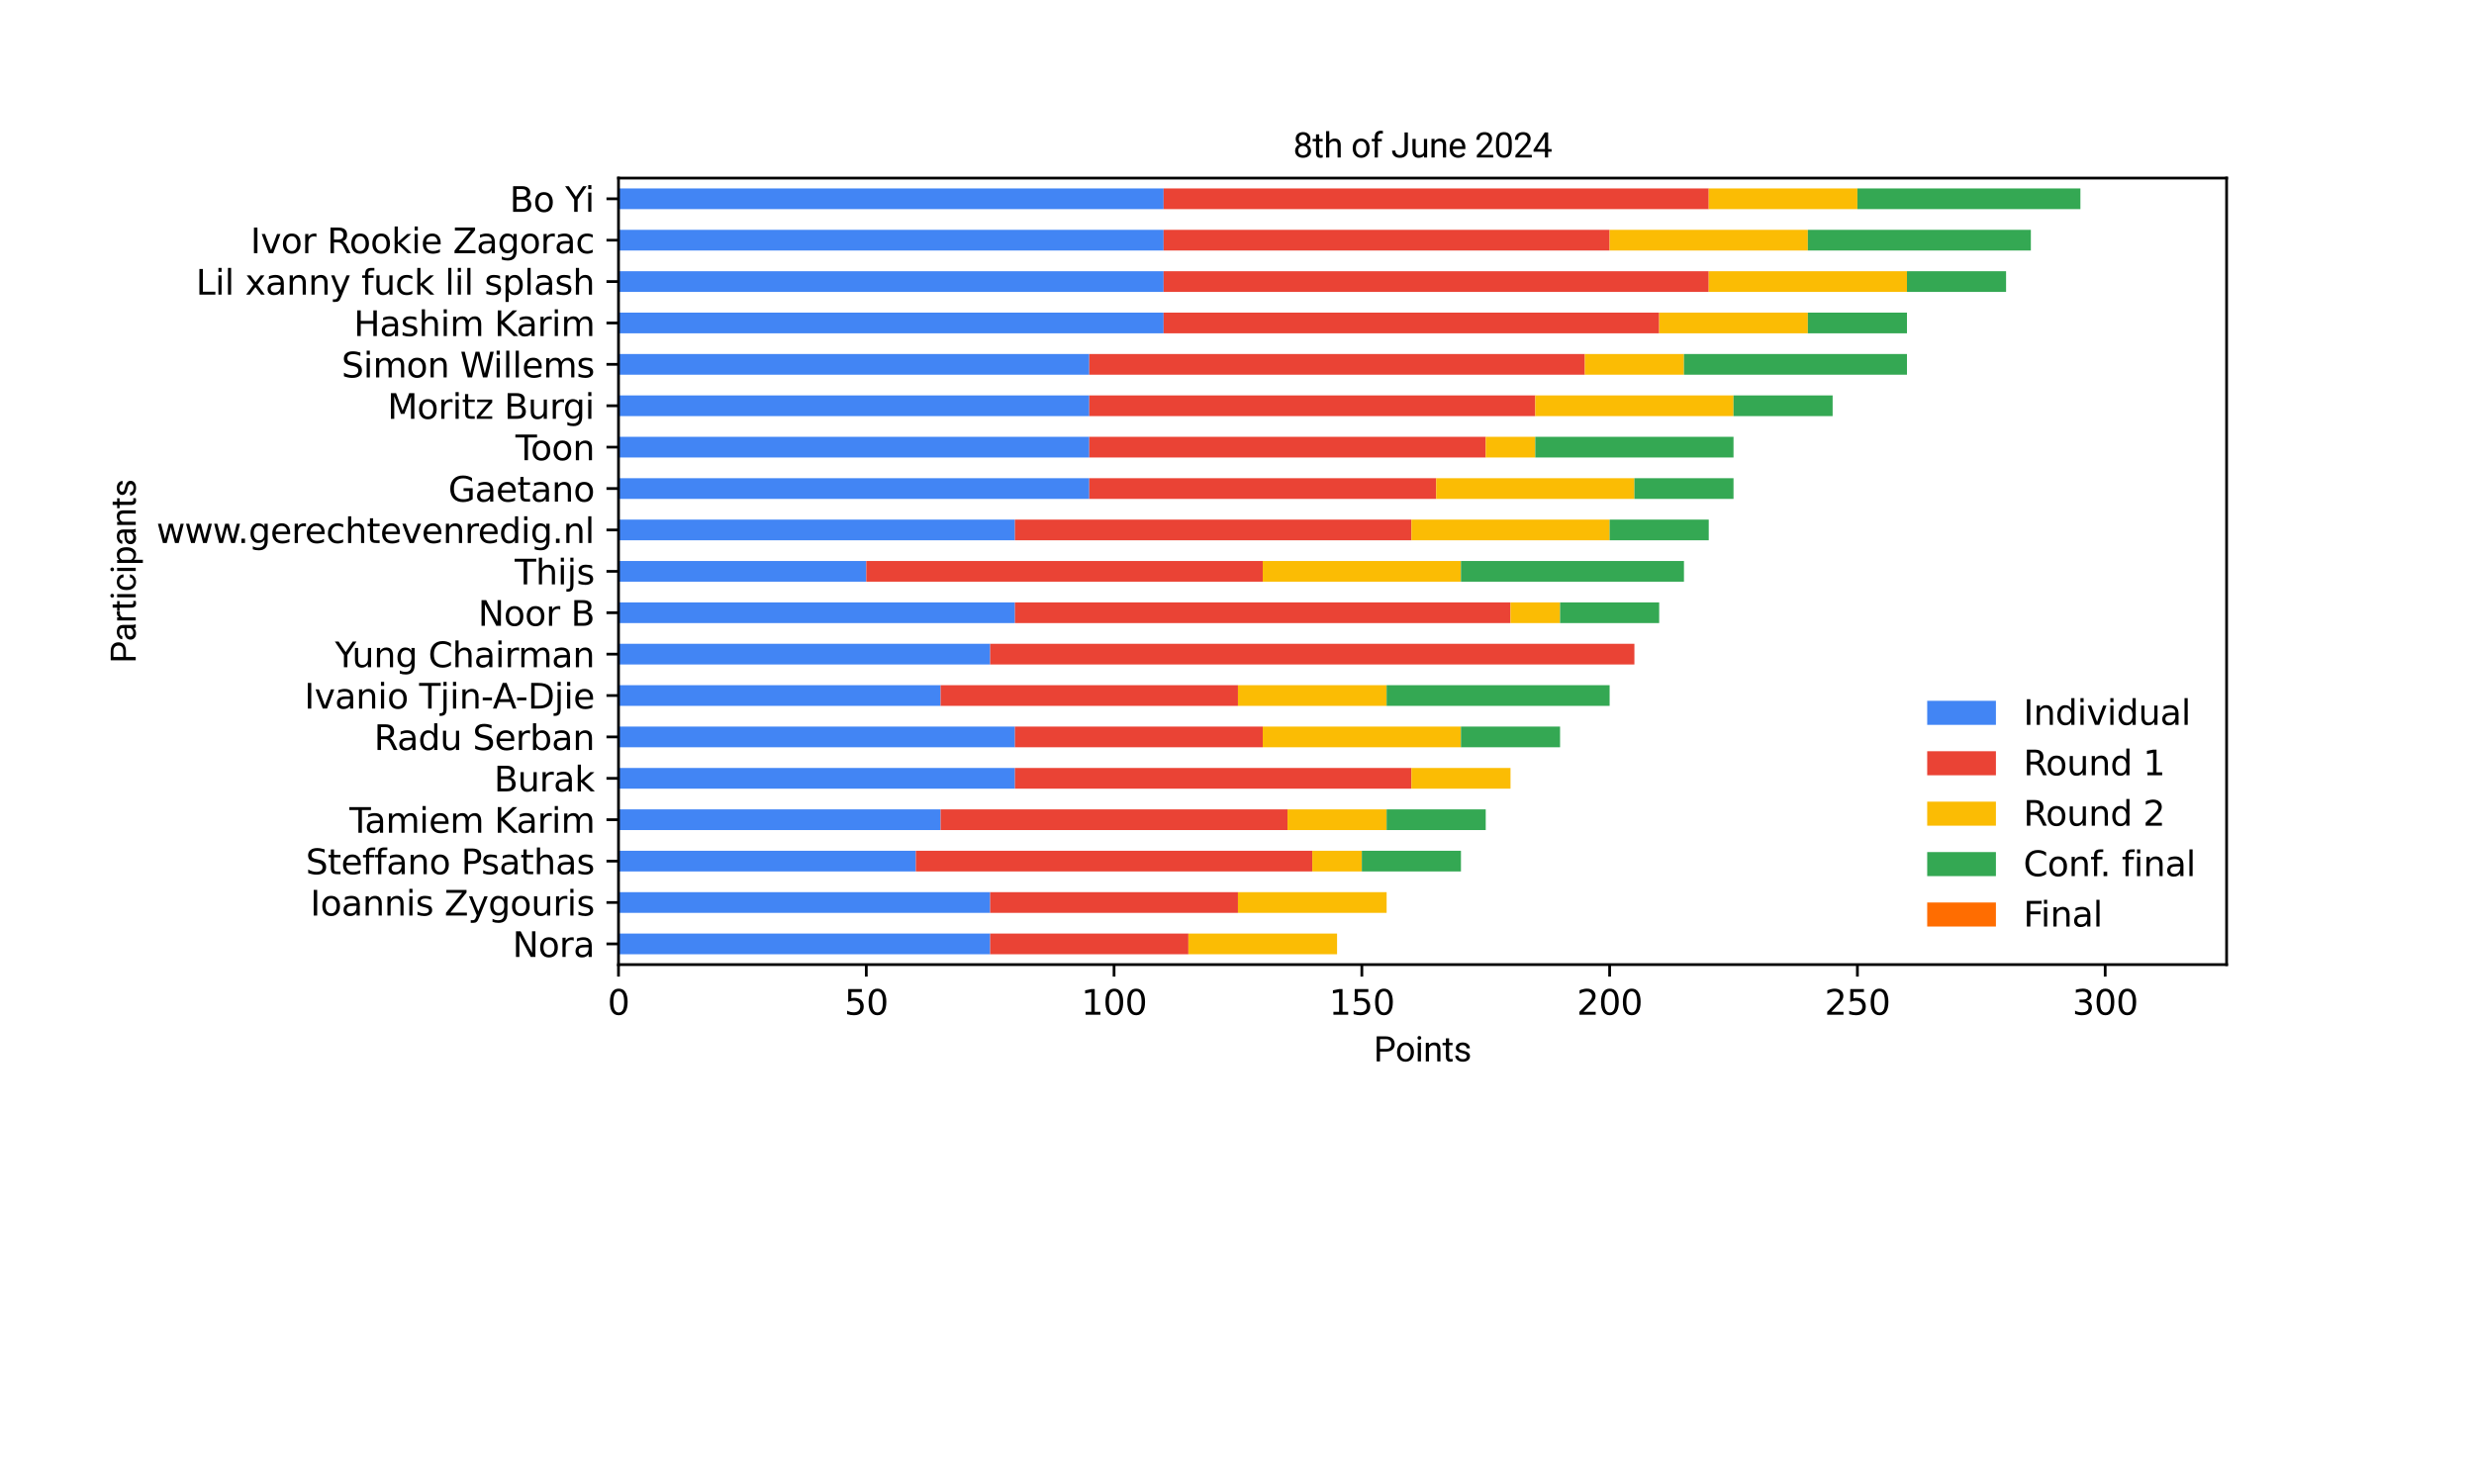<?xml version="1.0" encoding="utf-8" standalone="no"?>
<!DOCTYPE svg PUBLIC "-//W3C//DTD SVG 1.1//EN"
  "http://www.w3.org/Graphics/SVG/1.1/DTD/svg11.dtd">
<svg xmlns:xlink="http://www.w3.org/1999/xlink" width="720pt" height="432pt" viewBox="0 0 720 432" xmlns="http://www.w3.org/2000/svg" version="1.1">
 <defs>
  <style type="text/css">*{stroke-linejoin: round; stroke-linecap: butt}</style>
 </defs>
 <g id="figure_1">
  <g id="patch_1">
   <path d="M 0 432 
L 720 432 
L 720 0 
L 0 0 
L 0 432 
z
" style="fill: none; opacity: 0"/>
  </g>
  <g id="axes_1">
   <g id="patch_2">
    <path d="M 180 280.8 
L 648 280.8 
L 648 51.84 
L 180 51.84 
L 180 280.8 
z
" style="fill: none"/>
   </g>
   <g id="patch_3">
    <path d="M 180 277.787 
L 288.166 277.787 
L 288.166 271.762 
L 180 271.762 
z
" clip-path="url(#pe40e3b60a6)" style="fill: #4285f4"/>
   </g>
   <g id="patch_4">
    <path d="M 180 265.737 
L 288.166 265.737 
L 288.166 259.712 
L 180 259.712 
z
" clip-path="url(#pe40e3b60a6)" style="fill: #4285f4"/>
   </g>
   <g id="patch_5">
    <path d="M 180 253.686 
L 266.533 253.686 
L 266.533 247.661 
L 180 247.661 
z
" clip-path="url(#pe40e3b60a6)" style="fill: #4285f4"/>
   </g>
   <g id="patch_6">
    <path d="M 180 241.636 
L 273.744 241.636 
L 273.744 235.611 
L 180 235.611 
z
" clip-path="url(#pe40e3b60a6)" style="fill: #4285f4"/>
   </g>
   <g id="patch_7">
    <path d="M 180 229.585 
L 295.378 229.585 
L 295.378 223.56 
L 180 223.56 
z
" clip-path="url(#pe40e3b60a6)" style="fill: #4285f4"/>
   </g>
   <g id="patch_8">
    <path d="M 180 217.535 
L 295.378 217.535 
L 295.378 211.509 
L 180 211.509 
z
" clip-path="url(#pe40e3b60a6)" style="fill: #4285f4"/>
   </g>
   <g id="patch_9">
    <path d="M 180 205.484 
L 273.744 205.484 
L 273.744 199.459 
L 180 199.459 
z
" clip-path="url(#pe40e3b60a6)" style="fill: #4285f4"/>
   </g>
   <g id="patch_10">
    <path d="M 180 193.434 
L 288.166 193.434 
L 288.166 187.408 
L 180 187.408 
z
" clip-path="url(#pe40e3b60a6)" style="fill: #4285f4"/>
   </g>
   <g id="patch_11">
    <path d="M 180 181.383 
L 295.378 181.383 
L 295.378 175.358 
L 180 175.358 
z
" clip-path="url(#pe40e3b60a6)" style="fill: #4285f4"/>
   </g>
   <g id="patch_12">
    <path d="M 180 169.333 
L 252.111 169.333 
L 252.111 163.307 
L 180 163.307 
z
" clip-path="url(#pe40e3b60a6)" style="fill: #4285f4"/>
   </g>
   <g id="patch_13">
    <path d="M 180 157.282 
L 295.378 157.282 
L 295.378 151.257 
L 180 151.257 
z
" clip-path="url(#pe40e3b60a6)" style="fill: #4285f4"/>
   </g>
   <g id="patch_14">
    <path d="M 180 145.232 
L 317.011 145.232 
L 317.011 139.206 
L 180 139.206 
z
" clip-path="url(#pe40e3b60a6)" style="fill: #4285f4"/>
   </g>
   <g id="patch_15">
    <path d="M 180 133.181 
L 317.011 133.181 
L 317.011 127.156 
L 180 127.156 
z
" clip-path="url(#pe40e3b60a6)" style="fill: #4285f4"/>
   </g>
   <g id="patch_16">
    <path d="M 180 121.131 
L 317.011 121.131 
L 317.011 115.105 
L 180 115.105 
z
" clip-path="url(#pe40e3b60a6)" style="fill: #4285f4"/>
   </g>
   <g id="patch_17">
    <path d="M 180 109.08 
L 317.011 109.08 
L 317.011 103.055 
L 180 103.055 
z
" clip-path="url(#pe40e3b60a6)" style="fill: #4285f4"/>
   </g>
   <g id="patch_18">
    <path d="M 180 97.029 
L 338.644 97.029 
L 338.644 91.004 
L 180 91.004 
z
" clip-path="url(#pe40e3b60a6)" style="fill: #4285f4"/>
   </g>
   <g id="patch_19">
    <path d="M 180 84.979 
L 338.644 84.979 
L 338.644 78.954 
L 180 78.954 
z
" clip-path="url(#pe40e3b60a6)" style="fill: #4285f4"/>
   </g>
   <g id="patch_20">
    <path d="M 180 72.928 
L 338.644 72.928 
L 338.644 66.903 
L 180 66.903 
z
" clip-path="url(#pe40e3b60a6)" style="fill: #4285f4"/>
   </g>
   <g id="patch_21">
    <path d="M 180 60.878 
L 338.644 60.878 
L 338.644 54.853 
L 180 54.853 
z
" clip-path="url(#pe40e3b60a6)" style="fill: #4285f4"/>
   </g>
   <g id="patch_22">
    <path d="M 288.166 277.787 
L 345.855 277.787 
L 345.855 271.762 
L 288.166 271.762 
z
" clip-path="url(#pe40e3b60a6)" style="fill: #ea4335"/>
   </g>
   <g id="patch_23">
    <path d="M 288.166 265.737 
L 360.277 265.737 
L 360.277 259.712 
L 288.166 259.712 
z
" clip-path="url(#pe40e3b60a6)" style="fill: #ea4335"/>
   </g>
   <g id="patch_24">
    <path d="M 266.533 253.686 
L 381.911 253.686 
L 381.911 247.661 
L 266.533 247.661 
z
" clip-path="url(#pe40e3b60a6)" style="fill: #ea4335"/>
   </g>
   <g id="patch_25">
    <path d="M 273.744 241.636 
L 374.7 241.636 
L 374.7 235.611 
L 273.744 235.611 
z
" clip-path="url(#pe40e3b60a6)" style="fill: #ea4335"/>
   </g>
   <g id="patch_26">
    <path d="M 295.378 229.585 
L 410.755 229.585 
L 410.755 223.56 
L 295.378 223.56 
z
" clip-path="url(#pe40e3b60a6)" style="fill: #ea4335"/>
   </g>
   <g id="patch_27">
    <path d="M 295.378 217.535 
L 367.488 217.535 
L 367.488 211.509 
L 295.378 211.509 
z
" clip-path="url(#pe40e3b60a6)" style="fill: #ea4335"/>
   </g>
   <g id="patch_28">
    <path d="M 273.744 205.484 
L 360.277 205.484 
L 360.277 199.459 
L 273.744 199.459 
z
" clip-path="url(#pe40e3b60a6)" style="fill: #ea4335"/>
   </g>
   <g id="patch_29">
    <path d="M 288.166 193.434 
L 475.655 193.434 
L 475.655 187.408 
L 288.166 187.408 
z
" clip-path="url(#pe40e3b60a6)" style="fill: #ea4335"/>
   </g>
   <g id="patch_30">
    <path d="M 295.378 181.383 
L 439.599 181.383 
L 439.599 175.358 
L 295.378 175.358 
z
" clip-path="url(#pe40e3b60a6)" style="fill: #ea4335"/>
   </g>
   <g id="patch_31">
    <path d="M 252.111 169.333 
L 367.488 169.333 
L 367.488 163.307 
L 252.111 163.307 
z
" clip-path="url(#pe40e3b60a6)" style="fill: #ea4335"/>
   </g>
   <g id="patch_32">
    <path d="M 295.378 157.282 
L 410.755 157.282 
L 410.755 151.257 
L 295.378 151.257 
z
" clip-path="url(#pe40e3b60a6)" style="fill: #ea4335"/>
   </g>
   <g id="patch_33">
    <path d="M 317.011 145.232 
L 417.966 145.232 
L 417.966 139.206 
L 317.011 139.206 
z
" clip-path="url(#pe40e3b60a6)" style="fill: #ea4335"/>
   </g>
   <g id="patch_34">
    <path d="M 317.011 133.181 
L 432.388 133.181 
L 432.388 127.156 
L 317.011 127.156 
z
" clip-path="url(#pe40e3b60a6)" style="fill: #ea4335"/>
   </g>
   <g id="patch_35">
    <path d="M 317.011 121.131 
L 446.81 121.131 
L 446.81 115.105 
L 317.011 115.105 
z
" clip-path="url(#pe40e3b60a6)" style="fill: #ea4335"/>
   </g>
   <g id="patch_36">
    <path d="M 317.011 109.08 
L 461.233 109.08 
L 461.233 103.055 
L 317.011 103.055 
z
" clip-path="url(#pe40e3b60a6)" style="fill: #ea4335"/>
   </g>
   <g id="patch_37">
    <path d="M 338.644 97.029 
L 482.866 97.029 
L 482.866 91.004 
L 338.644 91.004 
z
" clip-path="url(#pe40e3b60a6)" style="fill: #ea4335"/>
   </g>
   <g id="patch_38">
    <path d="M 338.644 84.979 
L 497.288 84.979 
L 497.288 78.954 
L 338.644 78.954 
z
" clip-path="url(#pe40e3b60a6)" style="fill: #ea4335"/>
   </g>
   <g id="patch_39">
    <path d="M 338.644 72.928 
L 468.444 72.928 
L 468.444 66.903 
L 338.644 66.903 
z
" clip-path="url(#pe40e3b60a6)" style="fill: #ea4335"/>
   </g>
   <g id="patch_40">
    <path d="M 338.644 60.878 
L 497.288 60.878 
L 497.288 54.853 
L 338.644 54.853 
z
" clip-path="url(#pe40e3b60a6)" style="fill: #ea4335"/>
   </g>
   <g id="patch_41">
    <path d="M 345.855 277.787 
L 389.122 277.787 
L 389.122 271.762 
L 345.855 271.762 
z
" clip-path="url(#pe40e3b60a6)" style="fill: #fbbc04"/>
   </g>
   <g id="patch_42">
    <path d="M 360.277 265.737 
L 403.544 265.737 
L 403.544 259.712 
L 360.277 259.712 
z
" clip-path="url(#pe40e3b60a6)" style="fill: #fbbc04"/>
   </g>
   <g id="patch_43">
    <path d="M 381.911 253.686 
L 396.333 253.686 
L 396.333 247.661 
L 381.911 247.661 
z
" clip-path="url(#pe40e3b60a6)" style="fill: #fbbc04"/>
   </g>
   <g id="patch_44">
    <path d="M 374.7 241.636 
L 403.544 241.636 
L 403.544 235.611 
L 374.7 235.611 
z
" clip-path="url(#pe40e3b60a6)" style="fill: #fbbc04"/>
   </g>
   <g id="patch_45">
    <path d="M 410.755 229.585 
L 439.599 229.585 
L 439.599 223.56 
L 410.755 223.56 
z
" clip-path="url(#pe40e3b60a6)" style="fill: #fbbc04"/>
   </g>
   <g id="patch_46">
    <path d="M 367.488 217.535 
L 425.177 217.535 
L 425.177 211.509 
L 367.488 211.509 
z
" clip-path="url(#pe40e3b60a6)" style="fill: #fbbc04"/>
   </g>
   <g id="patch_47">
    <path d="M 360.277 205.484 
L 403.544 205.484 
L 403.544 199.459 
L 360.277 199.459 
z
" clip-path="url(#pe40e3b60a6)" style="fill: #fbbc04"/>
   </g>
   <g id="patch_48">
    <path d="M 180 193.434 
L 180 193.434 
L 180 187.408 
L 180 187.408 
z
" clip-path="url(#pe40e3b60a6)" style="fill: #fbbc04"/>
   </g>
   <g id="patch_49">
    <path d="M 439.599 181.383 
L 454.022 181.383 
L 454.022 175.358 
L 439.599 175.358 
z
" clip-path="url(#pe40e3b60a6)" style="fill: #fbbc04"/>
   </g>
   <g id="patch_50">
    <path d="M 367.488 169.333 
L 425.177 169.333 
L 425.177 163.307 
L 367.488 163.307 
z
" clip-path="url(#pe40e3b60a6)" style="fill: #fbbc04"/>
   </g>
   <g id="patch_51">
    <path d="M 410.755 157.282 
L 468.444 157.282 
L 468.444 151.257 
L 410.755 151.257 
z
" clip-path="url(#pe40e3b60a6)" style="fill: #fbbc04"/>
   </g>
   <g id="patch_52">
    <path d="M 417.966 145.232 
L 475.655 145.232 
L 475.655 139.206 
L 417.966 139.206 
z
" clip-path="url(#pe40e3b60a6)" style="fill: #fbbc04"/>
   </g>
   <g id="patch_53">
    <path d="M 432.388 133.181 
L 446.81 133.181 
L 446.81 127.156 
L 432.388 127.156 
z
" clip-path="url(#pe40e3b60a6)" style="fill: #fbbc04"/>
   </g>
   <g id="patch_54">
    <path d="M 446.81 121.131 
L 504.499 121.131 
L 504.499 115.105 
L 446.81 115.105 
z
" clip-path="url(#pe40e3b60a6)" style="fill: #fbbc04"/>
   </g>
   <g id="patch_55">
    <path d="M 461.233 109.08 
L 490.077 109.08 
L 490.077 103.055 
L 461.233 103.055 
z
" clip-path="url(#pe40e3b60a6)" style="fill: #fbbc04"/>
   </g>
   <g id="patch_56">
    <path d="M 482.866 97.029 
L 526.133 97.029 
L 526.133 91.004 
L 482.866 91.004 
z
" clip-path="url(#pe40e3b60a6)" style="fill: #fbbc04"/>
   </g>
   <g id="patch_57">
    <path d="M 497.288 84.979 
L 554.977 84.979 
L 554.977 78.954 
L 497.288 78.954 
z
" clip-path="url(#pe40e3b60a6)" style="fill: #fbbc04"/>
   </g>
   <g id="patch_58">
    <path d="M 468.444 72.928 
L 526.133 72.928 
L 526.133 66.903 
L 468.444 66.903 
z
" clip-path="url(#pe40e3b60a6)" style="fill: #fbbc04"/>
   </g>
   <g id="patch_59">
    <path d="M 497.288 60.878 
L 540.555 60.878 
L 540.555 54.853 
L 497.288 54.853 
z
" clip-path="url(#pe40e3b60a6)" style="fill: #fbbc04"/>
   </g>
   <g id="patch_60">
    <path d="M 180 277.787 
L 180 277.787 
L 180 271.762 
L 180 271.762 
z
" clip-path="url(#pe40e3b60a6)" style="fill: #34a853"/>
   </g>
   <g id="patch_61">
    <path d="M 180 265.737 
L 180 265.737 
L 180 259.712 
L 180 259.712 
z
" clip-path="url(#pe40e3b60a6)" style="fill: #34a853"/>
   </g>
   <g id="patch_62">
    <path d="M 396.333 253.686 
L 425.177 253.686 
L 425.177 247.661 
L 396.333 247.661 
z
" clip-path="url(#pe40e3b60a6)" style="fill: #34a853"/>
   </g>
   <g id="patch_63">
    <path d="M 403.544 241.636 
L 432.388 241.636 
L 432.388 235.611 
L 403.544 235.611 
z
" clip-path="url(#pe40e3b60a6)" style="fill: #34a853"/>
   </g>
   <g id="patch_64">
    <path d="M 180 229.585 
L 180 229.585 
L 180 223.56 
L 180 223.56 
z
" clip-path="url(#pe40e3b60a6)" style="fill: #34a853"/>
   </g>
   <g id="patch_65">
    <path d="M 425.177 217.535 
L 454.022 217.535 
L 454.022 211.509 
L 425.177 211.509 
z
" clip-path="url(#pe40e3b60a6)" style="fill: #34a853"/>
   </g>
   <g id="patch_66">
    <path d="M 403.544 205.484 
L 468.444 205.484 
L 468.444 199.459 
L 403.544 199.459 
z
" clip-path="url(#pe40e3b60a6)" style="fill: #34a853"/>
   </g>
   <g id="patch_67">
    <path d="M 180 193.434 
L 180 193.434 
L 180 187.408 
L 180 187.408 
z
" clip-path="url(#pe40e3b60a6)" style="fill: #34a853"/>
   </g>
   <g id="patch_68">
    <path d="M 454.022 181.383 
L 482.866 181.383 
L 482.866 175.358 
L 454.022 175.358 
z
" clip-path="url(#pe40e3b60a6)" style="fill: #34a853"/>
   </g>
   <g id="patch_69">
    <path d="M 425.177 169.333 
L 490.077 169.333 
L 490.077 163.307 
L 425.177 163.307 
z
" clip-path="url(#pe40e3b60a6)" style="fill: #34a853"/>
   </g>
   <g id="patch_70">
    <path d="M 468.444 157.282 
L 497.288 157.282 
L 497.288 151.257 
L 468.444 151.257 
z
" clip-path="url(#pe40e3b60a6)" style="fill: #34a853"/>
   </g>
   <g id="patch_71">
    <path d="M 475.655 145.232 
L 504.499 145.232 
L 504.499 139.206 
L 475.655 139.206 
z
" clip-path="url(#pe40e3b60a6)" style="fill: #34a853"/>
   </g>
   <g id="patch_72">
    <path d="M 446.81 133.181 
L 504.499 133.181 
L 504.499 127.156 
L 446.81 127.156 
z
" clip-path="url(#pe40e3b60a6)" style="fill: #34a853"/>
   </g>
   <g id="patch_73">
    <path d="M 504.499 121.131 
L 533.344 121.131 
L 533.344 115.105 
L 504.499 115.105 
z
" clip-path="url(#pe40e3b60a6)" style="fill: #34a853"/>
   </g>
   <g id="patch_74">
    <path d="M 490.077 109.08 
L 554.977 109.08 
L 554.977 103.055 
L 490.077 103.055 
z
" clip-path="url(#pe40e3b60a6)" style="fill: #34a853"/>
   </g>
   <g id="patch_75">
    <path d="M 526.133 97.029 
L 554.977 97.029 
L 554.977 91.004 
L 526.133 91.004 
z
" clip-path="url(#pe40e3b60a6)" style="fill: #34a853"/>
   </g>
   <g id="patch_76">
    <path d="M 554.977 84.979 
L 583.821 84.979 
L 583.821 78.954 
L 554.977 78.954 
z
" clip-path="url(#pe40e3b60a6)" style="fill: #34a853"/>
   </g>
   <g id="patch_77">
    <path d="M 526.133 72.928 
L 591.032 72.928 
L 591.032 66.903 
L 526.133 66.903 
z
" clip-path="url(#pe40e3b60a6)" style="fill: #34a853"/>
   </g>
   <g id="patch_78">
    <path d="M 540.555 60.878 
L 605.455 60.878 
L 605.455 54.853 
L 540.555 54.853 
z
" clip-path="url(#pe40e3b60a6)" style="fill: #34a853"/>
   </g>
   <g id="patch_79">
    <path d="M 180 277.787 
L 180 277.787 
L 180 271.762 
L 180 271.762 
z
" clip-path="url(#pe40e3b60a6)" style="fill: #ff6d01"/>
   </g>
   <g id="patch_80">
    <path d="M 180 265.737 
L 180 265.737 
L 180 259.712 
L 180 259.712 
z
" clip-path="url(#pe40e3b60a6)" style="fill: #ff6d01"/>
   </g>
   <g id="patch_81">
    <path d="M 180 253.686 
L 180 253.686 
L 180 247.661 
L 180 247.661 
z
" clip-path="url(#pe40e3b60a6)" style="fill: #ff6d01"/>
   </g>
   <g id="patch_82">
    <path d="M 180 241.636 
L 180 241.636 
L 180 235.611 
L 180 235.611 
z
" clip-path="url(#pe40e3b60a6)" style="fill: #ff6d01"/>
   </g>
   <g id="patch_83">
    <path d="M 180 229.585 
L 180 229.585 
L 180 223.56 
L 180 223.56 
z
" clip-path="url(#pe40e3b60a6)" style="fill: #ff6d01"/>
   </g>
   <g id="patch_84">
    <path d="M 180 217.535 
L 180 217.535 
L 180 211.509 
L 180 211.509 
z
" clip-path="url(#pe40e3b60a6)" style="fill: #ff6d01"/>
   </g>
   <g id="patch_85">
    <path d="M 180 205.484 
L 180 205.484 
L 180 199.459 
L 180 199.459 
z
" clip-path="url(#pe40e3b60a6)" style="fill: #ff6d01"/>
   </g>
   <g id="patch_86">
    <path d="M 180 193.434 
L 180 193.434 
L 180 187.408 
L 180 187.408 
z
" clip-path="url(#pe40e3b60a6)" style="fill: #ff6d01"/>
   </g>
   <g id="patch_87">
    <path d="M 180 181.383 
L 180 181.383 
L 180 175.358 
L 180 175.358 
z
" clip-path="url(#pe40e3b60a6)" style="fill: #ff6d01"/>
   </g>
   <g id="patch_88">
    <path d="M 180 169.333 
L 180 169.333 
L 180 163.307 
L 180 163.307 
z
" clip-path="url(#pe40e3b60a6)" style="fill: #ff6d01"/>
   </g>
   <g id="patch_89">
    <path d="M 180 157.282 
L 180 157.282 
L 180 151.257 
L 180 151.257 
z
" clip-path="url(#pe40e3b60a6)" style="fill: #ff6d01"/>
   </g>
   <g id="patch_90">
    <path d="M 180 145.232 
L 180 145.232 
L 180 139.206 
L 180 139.206 
z
" clip-path="url(#pe40e3b60a6)" style="fill: #ff6d01"/>
   </g>
   <g id="patch_91">
    <path d="M 180 133.181 
L 180 133.181 
L 180 127.156 
L 180 127.156 
z
" clip-path="url(#pe40e3b60a6)" style="fill: #ff6d01"/>
   </g>
   <g id="patch_92">
    <path d="M 180 121.131 
L 180 121.131 
L 180 115.105 
L 180 115.105 
z
" clip-path="url(#pe40e3b60a6)" style="fill: #ff6d01"/>
   </g>
   <g id="patch_93">
    <path d="M 180 109.08 
L 180 109.08 
L 180 103.055 
L 180 103.055 
z
" clip-path="url(#pe40e3b60a6)" style="fill: #ff6d01"/>
   </g>
   <g id="patch_94">
    <path d="M 180 97.029 
L 180 97.029 
L 180 91.004 
L 180 91.004 
z
" clip-path="url(#pe40e3b60a6)" style="fill: #ff6d01"/>
   </g>
   <g id="patch_95">
    <path d="M 180 84.979 
L 180 84.979 
L 180 78.954 
L 180 78.954 
z
" clip-path="url(#pe40e3b60a6)" style="fill: #ff6d01"/>
   </g>
   <g id="patch_96">
    <path d="M 180 72.928 
L 180 72.928 
L 180 66.903 
L 180 66.903 
z
" clip-path="url(#pe40e3b60a6)" style="fill: #ff6d01"/>
   </g>
   <g id="patch_97">
    <path d="M 180 60.878 
L 180 60.878 
L 180 54.853 
L 180 54.853 
z
" clip-path="url(#pe40e3b60a6)" style="fill: #ff6d01"/>
   </g>
   <g id="matplotlib.axis_1">
    <g id="xtick_1">
     <g id="line2d_1">
      <defs>
       <path id="m365d1cb3ce" d="M 0 0 
L 0 3.5 
" style="stroke: #000000; stroke-width: 0.8"/>
      </defs>
      <g>
       <use xlink:href="#m365d1cb3ce" x="180" y="280.8" style="stroke: #000000; stroke-width: 0.8"/>
      </g>
     </g>
     <g id="text_1">
      <!-- 0 -->
      <g transform="translate(176.819 295.398) scale(0.1 -0.1)">
       <defs>
        <path id="DejaVuSans-30" d="M 2034 4250 
Q 1547 4250 1301 3770 
Q 1056 3291 1056 2328 
Q 1056 1369 1301 889 
Q 1547 409 2034 409 
Q 2525 409 2770 889 
Q 3016 1369 3016 2328 
Q 3016 3291 2770 3770 
Q 2525 4250 2034 4250 
z
M 2034 4750 
Q 2819 4750 3233 4129 
Q 3647 3509 3647 2328 
Q 3647 1150 3233 529 
Q 2819 -91 2034 -91 
Q 1250 -91 836 529 
Q 422 1150 422 2328 
Q 422 3509 836 4129 
Q 1250 4750 2034 4750 
z
" transform="scale(0.016)"/>
       </defs>
       <use xlink:href="#DejaVuSans-30"/>
      </g>
     </g>
    </g>
    <g id="xtick_2">
     <g id="line2d_2">
      <g>
       <use xlink:href="#m365d1cb3ce" x="252.111" y="280.8" style="stroke: #000000; stroke-width: 0.8"/>
      </g>
     </g>
     <g id="text_2">
      <!-- 50 -->
      <g transform="translate(245.748 295.398) scale(0.1 -0.1)">
       <defs>
        <path id="DejaVuSans-35" d="M 691 4666 
L 3169 4666 
L 3169 4134 
L 1269 4134 
L 1269 2991 
Q 1406 3038 1543 3061 
Q 1681 3084 1819 3084 
Q 2600 3084 3056 2656 
Q 3513 2228 3513 1497 
Q 3513 744 3044 326 
Q 2575 -91 1722 -91 
Q 1428 -91 1123 -41 
Q 819 9 494 109 
L 494 744 
Q 775 591 1075 516 
Q 1375 441 1709 441 
Q 2250 441 2565 725 
Q 2881 1009 2881 1497 
Q 2881 1984 2565 2268 
Q 2250 2553 1709 2553 
Q 1456 2553 1204 2497 
Q 953 2441 691 2322 
L 691 4666 
z
" transform="scale(0.016)"/>
       </defs>
       <use xlink:href="#DejaVuSans-35"/>
       <use xlink:href="#DejaVuSans-30" x="63.623"/>
      </g>
     </g>
    </g>
    <g id="xtick_3">
     <g id="line2d_3">
      <g>
       <use xlink:href="#m365d1cb3ce" x="324.222" y="280.8" style="stroke: #000000; stroke-width: 0.8"/>
      </g>
     </g>
     <g id="text_3">
      <!-- 100 -->
      <g transform="translate(314.678 295.398) scale(0.1 -0.1)">
       <defs>
        <path id="DejaVuSans-31" d="M 794 531 
L 1825 531 
L 1825 4091 
L 703 3866 
L 703 4441 
L 1819 4666 
L 2450 4666 
L 2450 531 
L 3481 531 
L 3481 0 
L 794 0 
L 794 531 
z
" transform="scale(0.016)"/>
       </defs>
       <use xlink:href="#DejaVuSans-31"/>
       <use xlink:href="#DejaVuSans-30" x="63.623"/>
       <use xlink:href="#DejaVuSans-30" x="127.246"/>
      </g>
     </g>
    </g>
    <g id="xtick_4">
     <g id="line2d_4">
      <g>
       <use xlink:href="#m365d1cb3ce" x="396.333" y="280.8" style="stroke: #000000; stroke-width: 0.8"/>
      </g>
     </g>
     <g id="text_4">
      <!-- 150 -->
      <g transform="translate(386.789 295.398) scale(0.1 -0.1)">
       <use xlink:href="#DejaVuSans-31"/>
       <use xlink:href="#DejaVuSans-35" x="63.623"/>
       <use xlink:href="#DejaVuSans-30" x="127.246"/>
      </g>
     </g>
    </g>
    <g id="xtick_5">
     <g id="line2d_5">
      <g>
       <use xlink:href="#m365d1cb3ce" x="468.444" y="280.8" style="stroke: #000000; stroke-width: 0.8"/>
      </g>
     </g>
     <g id="text_5">
      <!-- 200 -->
      <g transform="translate(458.9 295.398) scale(0.1 -0.1)">
       <defs>
        <path id="DejaVuSans-32" d="M 1228 531 
L 3431 531 
L 3431 0 
L 469 0 
L 469 531 
Q 828 903 1448 1529 
Q 2069 2156 2228 2338 
Q 2531 2678 2651 2914 
Q 2772 3150 2772 3378 
Q 2772 3750 2511 3984 
Q 2250 4219 1831 4219 
Q 1534 4219 1204 4116 
Q 875 4013 500 3803 
L 500 4441 
Q 881 4594 1212 4672 
Q 1544 4750 1819 4750 
Q 2544 4750 2975 4387 
Q 3406 4025 3406 3419 
Q 3406 3131 3298 2873 
Q 3191 2616 2906 2266 
Q 2828 2175 2409 1742 
Q 1991 1309 1228 531 
z
" transform="scale(0.016)"/>
       </defs>
       <use xlink:href="#DejaVuSans-32"/>
       <use xlink:href="#DejaVuSans-30" x="63.623"/>
       <use xlink:href="#DejaVuSans-30" x="127.246"/>
      </g>
     </g>
    </g>
    <g id="xtick_6">
     <g id="line2d_6">
      <g>
       <use xlink:href="#m365d1cb3ce" x="540.555" y="280.8" style="stroke: #000000; stroke-width: 0.8"/>
      </g>
     </g>
     <g id="text_6">
      <!-- 250 -->
      <g transform="translate(531.011 295.398) scale(0.1 -0.1)">
       <use xlink:href="#DejaVuSans-32"/>
       <use xlink:href="#DejaVuSans-35" x="63.623"/>
       <use xlink:href="#DejaVuSans-30" x="127.246"/>
      </g>
     </g>
    </g>
    <g id="xtick_7">
     <g id="line2d_7">
      <g>
       <use xlink:href="#m365d1cb3ce" x="612.666" y="280.8" style="stroke: #000000; stroke-width: 0.8"/>
      </g>
     </g>
     <g id="text_7">
      <!-- 300 -->
      <g transform="translate(603.122 295.398) scale(0.1 -0.1)">
       <defs>
        <path id="DejaVuSans-33" d="M 2597 2516 
Q 3050 2419 3304 2112 
Q 3559 1806 3559 1356 
Q 3559 666 3084 287 
Q 2609 -91 1734 -91 
Q 1441 -91 1130 -33 
Q 819 25 488 141 
L 488 750 
Q 750 597 1062 519 
Q 1375 441 1716 441 
Q 2309 441 2620 675 
Q 2931 909 2931 1356 
Q 2931 1769 2642 2001 
Q 2353 2234 1838 2234 
L 1294 2234 
L 1294 2753 
L 1863 2753 
Q 2328 2753 2575 2939 
Q 2822 3125 2822 3475 
Q 2822 3834 2567 4026 
Q 2313 4219 1838 4219 
Q 1578 4219 1281 4162 
Q 984 4106 628 3988 
L 628 4550 
Q 988 4650 1302 4700 
Q 1616 4750 1894 4750 
Q 2613 4750 3031 4423 
Q 3450 4097 3450 3541 
Q 3450 3153 3228 2886 
Q 3006 2619 2597 2516 
z
" transform="scale(0.016)"/>
       </defs>
       <use xlink:href="#DejaVuSans-33"/>
       <use xlink:href="#DejaVuSans-30" x="63.623"/>
       <use xlink:href="#DejaVuSans-30" x="127.246"/>
      </g>
     </g>
    </g>
    <g id="text_8">
     <!-- Points -->
     <g transform="translate(399.81 308.978) scale(0.1 -0.1)">
      <defs>
       <path id="Roboto-Regular-50" d="M 1128 1781 
L 1128 0 
L 528 0 
L 528 4550 
L 2206 4550 
Q 2953 4550 3376 4169 
Q 3800 3788 3800 3159 
Q 3800 2497 3386 2139 
Q 2972 1781 2200 1781 
L 1128 1781 
z
M 1128 2272 
L 2206 2272 
Q 2688 2272 2944 2498 
Q 3200 2725 3200 3153 
Q 3200 3559 2944 3803 
Q 2688 4047 2241 4056 
L 1128 4056 
L 1128 2272 
z
" transform="scale(0.016)"/>
       <path id="Roboto-Regular-6f" d="M 284 1722 
Q 284 2219 479 2616 
Q 675 3013 1023 3228 
Q 1372 3444 1819 3444 
Q 2509 3444 2936 2966 
Q 3363 2488 3363 1694 
L 3363 1653 
Q 3363 1159 3173 767 
Q 2984 375 2632 156 
Q 2281 -63 1825 -63 
Q 1138 -63 711 415 
Q 284 894 284 1681 
L 284 1722 
z
M 866 1653 
Q 866 1091 1127 750 
Q 1388 409 1825 409 
Q 2266 409 2525 754 
Q 2784 1100 2784 1722 
Q 2784 2278 2520 2623 
Q 2256 2969 1819 2969 
Q 1391 2969 1128 2628 
Q 866 2288 866 1653 
z
" transform="scale(0.016)"/>
       <path id="Roboto-Regular-69" d="M 1066 0 
L 488 0 
L 488 3381 
L 1066 3381 
L 1066 0 
z
M 441 4278 
Q 441 4419 527 4516 
Q 613 4613 781 4613 
Q 950 4613 1037 4516 
Q 1125 4419 1125 4278 
Q 1125 4138 1037 4044 
Q 950 3950 781 3950 
Q 613 3950 527 4044 
Q 441 4138 441 4278 
z
" transform="scale(0.016)"/>
       <path id="Roboto-Regular-6e" d="M 984 3381 
L 1003 2956 
Q 1391 3444 2016 3444 
Q 3088 3444 3097 2234 
L 3097 0 
L 2519 0 
L 2519 2238 
Q 2516 2603 2352 2778 
Q 2188 2953 1841 2953 
Q 1559 2953 1346 2803 
Q 1134 2653 1016 2409 
L 1016 0 
L 438 0 
L 438 3381 
L 984 3381 
z
" transform="scale(0.016)"/>
       <path id="Roboto-Regular-74" d="M 1222 4200 
L 1222 3381 
L 1853 3381 
L 1853 2934 
L 1222 2934 
L 1222 838 
Q 1222 634 1306 532 
Q 1391 431 1594 431 
Q 1694 431 1869 469 
L 1869 0 
Q 1641 -63 1425 -63 
Q 1038 -63 841 171 
Q 644 406 644 838 
L 644 2934 
L 28 2934 
L 28 3381 
L 644 3381 
L 644 4200 
L 1222 4200 
z
" transform="scale(0.016)"/>
       <path id="Roboto-Regular-73" d="M 2406 897 
Q 2406 1131 2229 1261 
Q 2053 1391 1614 1484 
Q 1175 1578 917 1709 
Q 659 1841 536 2022 
Q 413 2203 413 2453 
Q 413 2869 764 3156 
Q 1116 3444 1663 3444 
Q 2238 3444 2595 3147 
Q 2953 2850 2953 2388 
L 2372 2388 
Q 2372 2625 2170 2797 
Q 1969 2969 1663 2969 
Q 1347 2969 1169 2831 
Q 991 2694 991 2472 
Q 991 2263 1156 2156 
Q 1322 2050 1755 1953 
Q 2188 1856 2456 1722 
Q 2725 1588 2854 1398 
Q 2984 1209 2984 938 
Q 2984 484 2621 210 
Q 2259 -63 1681 -63 
Q 1275 -63 962 81 
Q 650 225 473 483 
Q 297 741 297 1041 
L 875 1041 
Q 891 750 1108 579 
Q 1325 409 1681 409 
Q 2009 409 2207 542 
Q 2406 675 2406 897 
z
" transform="scale(0.016)"/>
      </defs>
      <use xlink:href="#Roboto-Regular-50"/>
      <use xlink:href="#Roboto-Regular-6f" x="63.086"/>
      <use xlink:href="#Roboto-Regular-69" x="120.117"/>
      <use xlink:href="#Roboto-Regular-6e" x="144.385"/>
      <use xlink:href="#Roboto-Regular-74" x="199.561"/>
      <use xlink:href="#Roboto-Regular-73" x="232.227"/>
     </g>
    </g>
   </g>
   <g id="matplotlib.axis_2">
    <g id="ytick_1">
     <g id="line2d_8">
      <defs>
       <path id="m983a3e94ac" d="M 0 0 
L -3.5 0 
" style="stroke: #000000; stroke-width: 0.8"/>
      </defs>
      <g>
       <use xlink:href="#m983a3e94ac" x="180" y="274.775" style="stroke: #000000; stroke-width: 0.8"/>
      </g>
     </g>
     <g id="text_9">
      <!-- Nora -->
      <g transform="translate(149.161 278.574) scale(0.1 -0.1)">
       <defs>
        <path id="DejaVuSans-4e" d="M 628 4666 
L 1478 4666 
L 3547 763 
L 3547 4666 
L 4159 4666 
L 4159 0 
L 3309 0 
L 1241 3903 
L 1241 0 
L 628 0 
L 628 4666 
z
" transform="scale(0.016)"/>
        <path id="DejaVuSans-6f" d="M 1959 3097 
Q 1497 3097 1228 2736 
Q 959 2375 959 1747 
Q 959 1119 1226 758 
Q 1494 397 1959 397 
Q 2419 397 2687 759 
Q 2956 1122 2956 1747 
Q 2956 2369 2687 2733 
Q 2419 3097 1959 3097 
z
M 1959 3584 
Q 2709 3584 3137 3096 
Q 3566 2609 3566 1747 
Q 3566 888 3137 398 
Q 2709 -91 1959 -91 
Q 1206 -91 779 398 
Q 353 888 353 1747 
Q 353 2609 779 3096 
Q 1206 3584 1959 3584 
z
" transform="scale(0.016)"/>
        <path id="DejaVuSans-72" d="M 2631 2963 
Q 2534 3019 2420 3045 
Q 2306 3072 2169 3072 
Q 1681 3072 1420 2755 
Q 1159 2438 1159 1844 
L 1159 0 
L 581 0 
L 581 3500 
L 1159 3500 
L 1159 2956 
Q 1341 3275 1631 3429 
Q 1922 3584 2338 3584 
Q 2397 3584 2469 3576 
Q 2541 3569 2628 3553 
L 2631 2963 
z
" transform="scale(0.016)"/>
        <path id="DejaVuSans-61" d="M 2194 1759 
Q 1497 1759 1228 1600 
Q 959 1441 959 1056 
Q 959 750 1161 570 
Q 1363 391 1709 391 
Q 2188 391 2477 730 
Q 2766 1069 2766 1631 
L 2766 1759 
L 2194 1759 
z
M 3341 1997 
L 3341 0 
L 2766 0 
L 2766 531 
Q 2569 213 2275 61 
Q 1981 -91 1556 -91 
Q 1019 -91 701 211 
Q 384 513 384 1019 
Q 384 1609 779 1909 
Q 1175 2209 1959 2209 
L 2766 2209 
L 2766 2266 
Q 2766 2663 2505 2880 
Q 2244 3097 1772 3097 
Q 1472 3097 1187 3025 
Q 903 2953 641 2809 
L 641 3341 
Q 956 3463 1253 3523 
Q 1550 3584 1831 3584 
Q 2591 3584 2966 3190 
Q 3341 2797 3341 1997 
z
" transform="scale(0.016)"/>
       </defs>
       <use xlink:href="#DejaVuSans-4e"/>
       <use xlink:href="#DejaVuSans-6f" x="74.805"/>
       <use xlink:href="#DejaVuSans-72" x="135.986"/>
       <use xlink:href="#DejaVuSans-61" x="177.1"/>
      </g>
     </g>
    </g>
    <g id="ytick_2">
     <g id="line2d_9">
      <g>
       <use xlink:href="#m983a3e94ac" x="180" y="262.724" style="stroke: #000000; stroke-width: 0.8"/>
      </g>
     </g>
     <g id="text_10">
      <!-- Ioannis Zygouris -->
      <g transform="translate(90.291 266.523) scale(0.1 -0.1)">
       <defs>
        <path id="DejaVuSans-49" d="M 628 4666 
L 1259 4666 
L 1259 0 
L 628 0 
L 628 4666 
z
" transform="scale(0.016)"/>
        <path id="DejaVuSans-6e" d="M 3513 2113 
L 3513 0 
L 2938 0 
L 2938 2094 
Q 2938 2591 2744 2837 
Q 2550 3084 2163 3084 
Q 1697 3084 1428 2787 
Q 1159 2491 1159 1978 
L 1159 0 
L 581 0 
L 581 3500 
L 1159 3500 
L 1159 2956 
Q 1366 3272 1645 3428 
Q 1925 3584 2291 3584 
Q 2894 3584 3203 3211 
Q 3513 2838 3513 2113 
z
" transform="scale(0.016)"/>
        <path id="DejaVuSans-69" d="M 603 3500 
L 1178 3500 
L 1178 0 
L 603 0 
L 603 3500 
z
M 603 4863 
L 1178 4863 
L 1178 4134 
L 603 4134 
L 603 4863 
z
" transform="scale(0.016)"/>
        <path id="DejaVuSans-73" d="M 2834 3397 
L 2834 2853 
Q 2591 2978 2328 3040 
Q 2066 3103 1784 3103 
Q 1356 3103 1142 2972 
Q 928 2841 928 2578 
Q 928 2378 1081 2264 
Q 1234 2150 1697 2047 
L 1894 2003 
Q 2506 1872 2764 1633 
Q 3022 1394 3022 966 
Q 3022 478 2636 193 
Q 2250 -91 1575 -91 
Q 1294 -91 989 -36 
Q 684 19 347 128 
L 347 722 
Q 666 556 975 473 
Q 1284 391 1588 391 
Q 1994 391 2212 530 
Q 2431 669 2431 922 
Q 2431 1156 2273 1281 
Q 2116 1406 1581 1522 
L 1381 1569 
Q 847 1681 609 1914 
Q 372 2147 372 2553 
Q 372 3047 722 3315 
Q 1072 3584 1716 3584 
Q 2034 3584 2315 3537 
Q 2597 3491 2834 3397 
z
" transform="scale(0.016)"/>
        <path id="DejaVuSans-20" transform="scale(0.016)"/>
        <path id="DejaVuSans-5a" d="M 359 4666 
L 4025 4666 
L 4025 4184 
L 1075 531 
L 4097 531 
L 4097 0 
L 288 0 
L 288 481 
L 3238 4134 
L 359 4134 
L 359 4666 
z
" transform="scale(0.016)"/>
        <path id="DejaVuSans-79" d="M 2059 -325 
Q 1816 -950 1584 -1140 
Q 1353 -1331 966 -1331 
L 506 -1331 
L 506 -850 
L 844 -850 
Q 1081 -850 1212 -737 
Q 1344 -625 1503 -206 
L 1606 56 
L 191 3500 
L 800 3500 
L 1894 763 
L 2988 3500 
L 3597 3500 
L 2059 -325 
z
" transform="scale(0.016)"/>
        <path id="DejaVuSans-67" d="M 2906 1791 
Q 2906 2416 2648 2759 
Q 2391 3103 1925 3103 
Q 1463 3103 1205 2759 
Q 947 2416 947 1791 
Q 947 1169 1205 825 
Q 1463 481 1925 481 
Q 2391 481 2648 825 
Q 2906 1169 2906 1791 
z
M 3481 434 
Q 3481 -459 3084 -895 
Q 2688 -1331 1869 -1331 
Q 1566 -1331 1297 -1286 
Q 1028 -1241 775 -1147 
L 775 -588 
Q 1028 -725 1275 -790 
Q 1522 -856 1778 -856 
Q 2344 -856 2625 -561 
Q 2906 -266 2906 331 
L 2906 616 
Q 2728 306 2450 153 
Q 2172 0 1784 0 
Q 1141 0 747 490 
Q 353 981 353 1791 
Q 353 2603 747 3093 
Q 1141 3584 1784 3584 
Q 2172 3584 2450 3431 
Q 2728 3278 2906 2969 
L 2906 3500 
L 3481 3500 
L 3481 434 
z
" transform="scale(0.016)"/>
        <path id="DejaVuSans-75" d="M 544 1381 
L 544 3500 
L 1119 3500 
L 1119 1403 
Q 1119 906 1312 657 
Q 1506 409 1894 409 
Q 2359 409 2629 706 
Q 2900 1003 2900 1516 
L 2900 3500 
L 3475 3500 
L 3475 0 
L 2900 0 
L 2900 538 
Q 2691 219 2414 64 
Q 2138 -91 1772 -91 
Q 1169 -91 856 284 
Q 544 659 544 1381 
z
M 1991 3584 
L 1991 3584 
z
" transform="scale(0.016)"/>
       </defs>
       <use xlink:href="#DejaVuSans-49"/>
       <use xlink:href="#DejaVuSans-6f" x="29.492"/>
       <use xlink:href="#DejaVuSans-61" x="90.674"/>
       <use xlink:href="#DejaVuSans-6e" x="151.953"/>
       <use xlink:href="#DejaVuSans-6e" x="215.332"/>
       <use xlink:href="#DejaVuSans-69" x="278.711"/>
       <use xlink:href="#DejaVuSans-73" x="306.494"/>
       <use xlink:href="#DejaVuSans-20" x="358.594"/>
       <use xlink:href="#DejaVuSans-5a" x="390.381"/>
       <use xlink:href="#DejaVuSans-79" x="458.887"/>
       <use xlink:href="#DejaVuSans-67" x="518.066"/>
       <use xlink:href="#DejaVuSans-6f" x="581.543"/>
       <use xlink:href="#DejaVuSans-75" x="642.725"/>
       <use xlink:href="#DejaVuSans-72" x="706.104"/>
       <use xlink:href="#DejaVuSans-69" x="747.217"/>
       <use xlink:href="#DejaVuSans-73" x="775"/>
      </g>
     </g>
    </g>
    <g id="ytick_3">
     <g id="line2d_10">
      <g>
       <use xlink:href="#m983a3e94ac" x="180" y="250.674" style="stroke: #000000; stroke-width: 0.8"/>
      </g>
     </g>
     <g id="text_11">
      <!-- Steffano Psathas -->
      <g transform="translate(88.987 254.473) scale(0.1 -0.1)">
       <defs>
        <path id="DejaVuSans-53" d="M 3425 4513 
L 3425 3897 
Q 3066 4069 2747 4153 
Q 2428 4238 2131 4238 
Q 1616 4238 1336 4038 
Q 1056 3838 1056 3469 
Q 1056 3159 1242 3001 
Q 1428 2844 1947 2747 
L 2328 2669 
Q 3034 2534 3370 2195 
Q 3706 1856 3706 1288 
Q 3706 609 3251 259 
Q 2797 -91 1919 -91 
Q 1588 -91 1214 -16 
Q 841 59 441 206 
L 441 856 
Q 825 641 1194 531 
Q 1563 422 1919 422 
Q 2459 422 2753 634 
Q 3047 847 3047 1241 
Q 3047 1584 2836 1778 
Q 2625 1972 2144 2069 
L 1759 2144 
Q 1053 2284 737 2584 
Q 422 2884 422 3419 
Q 422 4038 858 4394 
Q 1294 4750 2059 4750 
Q 2388 4750 2728 4690 
Q 3069 4631 3425 4513 
z
" transform="scale(0.016)"/>
        <path id="DejaVuSans-74" d="M 1172 4494 
L 1172 3500 
L 2356 3500 
L 2356 3053 
L 1172 3053 
L 1172 1153 
Q 1172 725 1289 603 
Q 1406 481 1766 481 
L 2356 481 
L 2356 0 
L 1766 0 
Q 1100 0 847 248 
Q 594 497 594 1153 
L 594 3053 
L 172 3053 
L 172 3500 
L 594 3500 
L 594 4494 
L 1172 4494 
z
" transform="scale(0.016)"/>
        <path id="DejaVuSans-65" d="M 3597 1894 
L 3597 1613 
L 953 1613 
Q 991 1019 1311 708 
Q 1631 397 2203 397 
Q 2534 397 2845 478 
Q 3156 559 3463 722 
L 3463 178 
Q 3153 47 2828 -22 
Q 2503 -91 2169 -91 
Q 1331 -91 842 396 
Q 353 884 353 1716 
Q 353 2575 817 3079 
Q 1281 3584 2069 3584 
Q 2775 3584 3186 3129 
Q 3597 2675 3597 1894 
z
M 3022 2063 
Q 3016 2534 2758 2815 
Q 2500 3097 2075 3097 
Q 1594 3097 1305 2825 
Q 1016 2553 972 2059 
L 3022 2063 
z
" transform="scale(0.016)"/>
        <path id="DejaVuSans-66" d="M 2375 4863 
L 2375 4384 
L 1825 4384 
Q 1516 4384 1395 4259 
Q 1275 4134 1275 3809 
L 1275 3500 
L 2222 3500 
L 2222 3053 
L 1275 3053 
L 1275 0 
L 697 0 
L 697 3053 
L 147 3053 
L 147 3500 
L 697 3500 
L 697 3744 
Q 697 4328 969 4595 
Q 1241 4863 1831 4863 
L 2375 4863 
z
" transform="scale(0.016)"/>
        <path id="DejaVuSans-50" d="M 1259 4147 
L 1259 2394 
L 2053 2394 
Q 2494 2394 2734 2622 
Q 2975 2850 2975 3272 
Q 2975 3691 2734 3919 
Q 2494 4147 2053 4147 
L 1259 4147 
z
M 628 4666 
L 2053 4666 
Q 2838 4666 3239 4311 
Q 3641 3956 3641 3272 
Q 3641 2581 3239 2228 
Q 2838 1875 2053 1875 
L 1259 1875 
L 1259 0 
L 628 0 
L 628 4666 
z
" transform="scale(0.016)"/>
        <path id="DejaVuSans-68" d="M 3513 2113 
L 3513 0 
L 2938 0 
L 2938 2094 
Q 2938 2591 2744 2837 
Q 2550 3084 2163 3084 
Q 1697 3084 1428 2787 
Q 1159 2491 1159 1978 
L 1159 0 
L 581 0 
L 581 4863 
L 1159 4863 
L 1159 2956 
Q 1366 3272 1645 3428 
Q 1925 3584 2291 3584 
Q 2894 3584 3203 3211 
Q 3513 2838 3513 2113 
z
" transform="scale(0.016)"/>
       </defs>
       <use xlink:href="#DejaVuSans-53"/>
       <use xlink:href="#DejaVuSans-74" x="63.477"/>
       <use xlink:href="#DejaVuSans-65" x="102.686"/>
       <use xlink:href="#DejaVuSans-66" x="164.209"/>
       <use xlink:href="#DejaVuSans-66" x="199.414"/>
       <use xlink:href="#DejaVuSans-61" x="234.619"/>
       <use xlink:href="#DejaVuSans-6e" x="295.898"/>
       <use xlink:href="#DejaVuSans-6f" x="359.277"/>
       <use xlink:href="#DejaVuSans-20" x="420.459"/>
       <use xlink:href="#DejaVuSans-50" x="452.246"/>
       <use xlink:href="#DejaVuSans-73" x="510.799"/>
       <use xlink:href="#DejaVuSans-61" x="562.898"/>
       <use xlink:href="#DejaVuSans-74" x="624.178"/>
       <use xlink:href="#DejaVuSans-68" x="663.387"/>
       <use xlink:href="#DejaVuSans-61" x="726.766"/>
       <use xlink:href="#DejaVuSans-73" x="788.045"/>
      </g>
     </g>
    </g>
    <g id="ytick_4">
     <g id="line2d_11">
      <g>
       <use xlink:href="#m983a3e94ac" x="180" y="238.623" style="stroke: #000000; stroke-width: 0.8"/>
      </g>
     </g>
     <g id="text_12">
      <!-- Tamiem Karim -->
      <g transform="translate(101.683 242.422) scale(0.1 -0.1)">
       <defs>
        <path id="DejaVuSans-54" d="M -19 4666 
L 3928 4666 
L 3928 4134 
L 2272 4134 
L 2272 0 
L 1638 0 
L 1638 4134 
L -19 4134 
L -19 4666 
z
" transform="scale(0.016)"/>
        <path id="DejaVuSans-6d" d="M 3328 2828 
Q 3544 3216 3844 3400 
Q 4144 3584 4550 3584 
Q 5097 3584 5394 3201 
Q 5691 2819 5691 2113 
L 5691 0 
L 5113 0 
L 5113 2094 
Q 5113 2597 4934 2840 
Q 4756 3084 4391 3084 
Q 3944 3084 3684 2787 
Q 3425 2491 3425 1978 
L 3425 0 
L 2847 0 
L 2847 2094 
Q 2847 2600 2669 2842 
Q 2491 3084 2119 3084 
Q 1678 3084 1418 2786 
Q 1159 2488 1159 1978 
L 1159 0 
L 581 0 
L 581 3500 
L 1159 3500 
L 1159 2956 
Q 1356 3278 1631 3431 
Q 1906 3584 2284 3584 
Q 2666 3584 2933 3390 
Q 3200 3197 3328 2828 
z
" transform="scale(0.016)"/>
        <path id="DejaVuSans-4b" d="M 628 4666 
L 1259 4666 
L 1259 2694 
L 3353 4666 
L 4166 4666 
L 1850 2491 
L 4331 0 
L 3500 0 
L 1259 2247 
L 1259 0 
L 628 0 
L 628 4666 
z
" transform="scale(0.016)"/>
       </defs>
       <use xlink:href="#DejaVuSans-54"/>
       <use xlink:href="#DejaVuSans-61" x="44.584"/>
       <use xlink:href="#DejaVuSans-6d" x="105.863"/>
       <use xlink:href="#DejaVuSans-69" x="203.275"/>
       <use xlink:href="#DejaVuSans-65" x="231.059"/>
       <use xlink:href="#DejaVuSans-6d" x="292.582"/>
       <use xlink:href="#DejaVuSans-20" x="389.994"/>
       <use xlink:href="#DejaVuSans-4b" x="421.781"/>
       <use xlink:href="#DejaVuSans-61" x="485.607"/>
       <use xlink:href="#DejaVuSans-72" x="546.887"/>
       <use xlink:href="#DejaVuSans-69" x="588"/>
       <use xlink:href="#DejaVuSans-6d" x="615.783"/>
      </g>
     </g>
    </g>
    <g id="ytick_5">
     <g id="line2d_12">
      <g>
       <use xlink:href="#m983a3e94ac" x="180" y="226.573" style="stroke: #000000; stroke-width: 0.8"/>
      </g>
     </g>
     <g id="text_13">
      <!-- Burak -->
      <g transform="translate(143.772 230.372) scale(0.1 -0.1)">
       <defs>
        <path id="DejaVuSans-42" d="M 1259 2228 
L 1259 519 
L 2272 519 
Q 2781 519 3026 730 
Q 3272 941 3272 1375 
Q 3272 1813 3026 2020 
Q 2781 2228 2272 2228 
L 1259 2228 
z
M 1259 4147 
L 1259 2741 
L 2194 2741 
Q 2656 2741 2882 2914 
Q 3109 3088 3109 3444 
Q 3109 3797 2882 3972 
Q 2656 4147 2194 4147 
L 1259 4147 
z
M 628 4666 
L 2241 4666 
Q 2963 4666 3353 4366 
Q 3744 4066 3744 3513 
Q 3744 3084 3544 2831 
Q 3344 2578 2956 2516 
Q 3422 2416 3680 2098 
Q 3938 1781 3938 1306 
Q 3938 681 3513 340 
Q 3088 0 2303 0 
L 628 0 
L 628 4666 
z
" transform="scale(0.016)"/>
        <path id="DejaVuSans-6b" d="M 581 4863 
L 1159 4863 
L 1159 1991 
L 2875 3500 
L 3609 3500 
L 1753 1863 
L 3688 0 
L 2938 0 
L 1159 1709 
L 1159 0 
L 581 0 
L 581 4863 
z
" transform="scale(0.016)"/>
       </defs>
       <use xlink:href="#DejaVuSans-42"/>
       <use xlink:href="#DejaVuSans-75" x="68.604"/>
       <use xlink:href="#DejaVuSans-72" x="131.982"/>
       <use xlink:href="#DejaVuSans-61" x="173.096"/>
       <use xlink:href="#DejaVuSans-6b" x="234.375"/>
      </g>
     </g>
    </g>
    <g id="ytick_6">
     <g id="line2d_13">
      <g>
       <use xlink:href="#m983a3e94ac" x="180" y="214.522" style="stroke: #000000; stroke-width: 0.8"/>
      </g>
     </g>
     <g id="text_14">
      <!-- Radu Serban -->
      <g transform="translate(108.858 218.321) scale(0.1 -0.1)">
       <defs>
        <path id="DejaVuSans-52" d="M 2841 2188 
Q 3044 2119 3236 1894 
Q 3428 1669 3622 1275 
L 4263 0 
L 3584 0 
L 2988 1197 
Q 2756 1666 2539 1819 
Q 2322 1972 1947 1972 
L 1259 1972 
L 1259 0 
L 628 0 
L 628 4666 
L 2053 4666 
Q 2853 4666 3247 4331 
Q 3641 3997 3641 3322 
Q 3641 2881 3436 2590 
Q 3231 2300 2841 2188 
z
M 1259 4147 
L 1259 2491 
L 2053 2491 
Q 2509 2491 2742 2702 
Q 2975 2913 2975 3322 
Q 2975 3731 2742 3939 
Q 2509 4147 2053 4147 
L 1259 4147 
z
" transform="scale(0.016)"/>
        <path id="DejaVuSans-64" d="M 2906 2969 
L 2906 4863 
L 3481 4863 
L 3481 0 
L 2906 0 
L 2906 525 
Q 2725 213 2448 61 
Q 2172 -91 1784 -91 
Q 1150 -91 751 415 
Q 353 922 353 1747 
Q 353 2572 751 3078 
Q 1150 3584 1784 3584 
Q 2172 3584 2448 3432 
Q 2725 3281 2906 2969 
z
M 947 1747 
Q 947 1113 1208 752 
Q 1469 391 1925 391 
Q 2381 391 2643 752 
Q 2906 1113 2906 1747 
Q 2906 2381 2643 2742 
Q 2381 3103 1925 3103 
Q 1469 3103 1208 2742 
Q 947 2381 947 1747 
z
" transform="scale(0.016)"/>
        <path id="DejaVuSans-62" d="M 3116 1747 
Q 3116 2381 2855 2742 
Q 2594 3103 2138 3103 
Q 1681 3103 1420 2742 
Q 1159 2381 1159 1747 
Q 1159 1113 1420 752 
Q 1681 391 2138 391 
Q 2594 391 2855 752 
Q 3116 1113 3116 1747 
z
M 1159 2969 
Q 1341 3281 1617 3432 
Q 1894 3584 2278 3584 
Q 2916 3584 3314 3078 
Q 3713 2572 3713 1747 
Q 3713 922 3314 415 
Q 2916 -91 2278 -91 
Q 1894 -91 1617 61 
Q 1341 213 1159 525 
L 1159 0 
L 581 0 
L 581 4863 
L 1159 4863 
L 1159 2969 
z
" transform="scale(0.016)"/>
       </defs>
       <use xlink:href="#DejaVuSans-52"/>
       <use xlink:href="#DejaVuSans-61" x="67.232"/>
       <use xlink:href="#DejaVuSans-64" x="128.512"/>
       <use xlink:href="#DejaVuSans-75" x="191.988"/>
       <use xlink:href="#DejaVuSans-20" x="255.367"/>
       <use xlink:href="#DejaVuSans-53" x="287.154"/>
       <use xlink:href="#DejaVuSans-65" x="350.631"/>
       <use xlink:href="#DejaVuSans-72" x="412.154"/>
       <use xlink:href="#DejaVuSans-62" x="453.268"/>
       <use xlink:href="#DejaVuSans-61" x="516.744"/>
       <use xlink:href="#DejaVuSans-6e" x="578.023"/>
      </g>
     </g>
    </g>
    <g id="ytick_7">
     <g id="line2d_14">
      <g>
       <use xlink:href="#m983a3e94ac" x="180" y="202.472" style="stroke: #000000; stroke-width: 0.8"/>
      </g>
     </g>
     <g id="text_15">
      <!-- Ivanio Tjin-A-Djie -->
      <g transform="translate(88.573 206.271) scale(0.1 -0.1)">
       <defs>
        <path id="DejaVuSans-76" d="M 191 3500 
L 800 3500 
L 1894 563 
L 2988 3500 
L 3597 3500 
L 2284 0 
L 1503 0 
L 191 3500 
z
" transform="scale(0.016)"/>
        <path id="DejaVuSans-6a" d="M 603 3500 
L 1178 3500 
L 1178 -63 
Q 1178 -731 923 -1031 
Q 669 -1331 103 -1331 
L -116 -1331 
L -116 -844 
L 38 -844 
Q 366 -844 484 -692 
Q 603 -541 603 -63 
L 603 3500 
z
M 603 4863 
L 1178 4863 
L 1178 4134 
L 603 4134 
L 603 4863 
z
" transform="scale(0.016)"/>
        <path id="DejaVuSans-2d" d="M 313 2009 
L 1997 2009 
L 1997 1497 
L 313 1497 
L 313 2009 
z
" transform="scale(0.016)"/>
        <path id="DejaVuSans-41" d="M 2188 4044 
L 1331 1722 
L 3047 1722 
L 2188 4044 
z
M 1831 4666 
L 2547 4666 
L 4325 0 
L 3669 0 
L 3244 1197 
L 1141 1197 
L 716 0 
L 50 0 
L 1831 4666 
z
" transform="scale(0.016)"/>
        <path id="DejaVuSans-44" d="M 1259 4147 
L 1259 519 
L 2022 519 
Q 2988 519 3436 956 
Q 3884 1394 3884 2338 
Q 3884 3275 3436 3711 
Q 2988 4147 2022 4147 
L 1259 4147 
z
M 628 4666 
L 1925 4666 
Q 3281 4666 3915 4102 
Q 4550 3538 4550 2338 
Q 4550 1131 3912 565 
Q 3275 0 1925 0 
L 628 0 
L 628 4666 
z
" transform="scale(0.016)"/>
       </defs>
       <use xlink:href="#DejaVuSans-49"/>
       <use xlink:href="#DejaVuSans-76" x="29.492"/>
       <use xlink:href="#DejaVuSans-61" x="88.672"/>
       <use xlink:href="#DejaVuSans-6e" x="149.951"/>
       <use xlink:href="#DejaVuSans-69" x="213.33"/>
       <use xlink:href="#DejaVuSans-6f" x="241.113"/>
       <use xlink:href="#DejaVuSans-20" x="302.295"/>
       <use xlink:href="#DejaVuSans-54" x="334.082"/>
       <use xlink:href="#DejaVuSans-6a" x="395.166"/>
       <use xlink:href="#DejaVuSans-69" x="422.949"/>
       <use xlink:href="#DejaVuSans-6e" x="450.732"/>
       <use xlink:href="#DejaVuSans-2d" x="514.111"/>
       <use xlink:href="#DejaVuSans-41" x="547.945"/>
       <use xlink:href="#DejaVuSans-2d" x="614.104"/>
       <use xlink:href="#DejaVuSans-44" x="650.188"/>
       <use xlink:href="#DejaVuSans-6a" x="727.189"/>
       <use xlink:href="#DejaVuSans-69" x="754.973"/>
       <use xlink:href="#DejaVuSans-65" x="782.756"/>
      </g>
     </g>
    </g>
    <g id="ytick_8">
     <g id="line2d_15">
      <g>
       <use xlink:href="#m983a3e94ac" x="180" y="190.421" style="stroke: #000000; stroke-width: 0.8"/>
      </g>
     </g>
     <g id="text_16">
      <!-- Yung Chairman -->
      <g transform="translate(97.472 194.22) scale(0.1 -0.1)">
       <defs>
        <path id="DejaVuSans-59" d="M -13 4666 
L 666 4666 
L 1959 2747 
L 3244 4666 
L 3922 4666 
L 2272 2222 
L 2272 0 
L 1638 0 
L 1638 2222 
L -13 4666 
z
" transform="scale(0.016)"/>
        <path id="DejaVuSans-43" d="M 4122 4306 
L 4122 3641 
Q 3803 3938 3442 4084 
Q 3081 4231 2675 4231 
Q 1875 4231 1450 3742 
Q 1025 3253 1025 2328 
Q 1025 1406 1450 917 
Q 1875 428 2675 428 
Q 3081 428 3442 575 
Q 3803 722 4122 1019 
L 4122 359 
Q 3791 134 3420 21 
Q 3050 -91 2638 -91 
Q 1578 -91 968 557 
Q 359 1206 359 2328 
Q 359 3453 968 4101 
Q 1578 4750 2638 4750 
Q 3056 4750 3426 4639 
Q 3797 4528 4122 4306 
z
" transform="scale(0.016)"/>
       </defs>
       <use xlink:href="#DejaVuSans-59"/>
       <use xlink:href="#DejaVuSans-75" x="49.584"/>
       <use xlink:href="#DejaVuSans-6e" x="112.963"/>
       <use xlink:href="#DejaVuSans-67" x="176.342"/>
       <use xlink:href="#DejaVuSans-20" x="239.818"/>
       <use xlink:href="#DejaVuSans-43" x="271.605"/>
       <use xlink:href="#DejaVuSans-68" x="341.43"/>
       <use xlink:href="#DejaVuSans-61" x="404.809"/>
       <use xlink:href="#DejaVuSans-69" x="466.088"/>
       <use xlink:href="#DejaVuSans-72" x="493.871"/>
       <use xlink:href="#DejaVuSans-6d" x="533.234"/>
       <use xlink:href="#DejaVuSans-61" x="630.646"/>
       <use xlink:href="#DejaVuSans-6e" x="691.926"/>
      </g>
     </g>
    </g>
    <g id="ytick_9">
     <g id="line2d_16">
      <g>
       <use xlink:href="#m983a3e94ac" x="180" y="178.371" style="stroke: #000000; stroke-width: 0.8"/>
      </g>
     </g>
     <g id="text_17">
      <!-- Noor B -->
      <g transform="translate(139.131 182.17) scale(0.1 -0.1)">
       <use xlink:href="#DejaVuSans-4e"/>
       <use xlink:href="#DejaVuSans-6f" x="74.805"/>
       <use xlink:href="#DejaVuSans-6f" x="135.986"/>
       <use xlink:href="#DejaVuSans-72" x="197.168"/>
       <use xlink:href="#DejaVuSans-20" x="238.281"/>
       <use xlink:href="#DejaVuSans-42" x="270.068"/>
      </g>
     </g>
    </g>
    <g id="ytick_10">
     <g id="line2d_17">
      <g>
       <use xlink:href="#m983a3e94ac" x="180" y="166.32" style="stroke: #000000; stroke-width: 0.8"/>
      </g>
     </g>
     <g id="text_18">
      <!-- Thijs -->
      <g transform="translate(149.789 170.119) scale(0.1 -0.1)">
       <use xlink:href="#DejaVuSans-54"/>
       <use xlink:href="#DejaVuSans-68" x="61.084"/>
       <use xlink:href="#DejaVuSans-69" x="124.463"/>
       <use xlink:href="#DejaVuSans-6a" x="152.246"/>
       <use xlink:href="#DejaVuSans-73" x="180.029"/>
      </g>
     </g>
    </g>
    <g id="ytick_11">
     <g id="line2d_18">
      <g>
       <use xlink:href="#m983a3e94ac" x="180" y="154.269" style="stroke: #000000; stroke-width: 0.8"/>
      </g>
     </g>
     <g id="text_19">
      <!-- www.gerechtevenredig.nl -->
      <g transform="translate(45.533 158.069) scale(0.1 -0.1)">
       <defs>
        <path id="DejaVuSans-77" d="M 269 3500 
L 844 3500 
L 1563 769 
L 2278 3500 
L 2956 3500 
L 3675 769 
L 4391 3500 
L 4966 3500 
L 4050 0 
L 3372 0 
L 2619 2869 
L 1863 0 
L 1184 0 
L 269 3500 
z
" transform="scale(0.016)"/>
        <path id="DejaVuSans-2e" d="M 684 794 
L 1344 794 
L 1344 0 
L 684 0 
L 684 794 
z
" transform="scale(0.016)"/>
        <path id="DejaVuSans-63" d="M 3122 3366 
L 3122 2828 
Q 2878 2963 2633 3030 
Q 2388 3097 2138 3097 
Q 1578 3097 1268 2742 
Q 959 2388 959 1747 
Q 959 1106 1268 751 
Q 1578 397 2138 397 
Q 2388 397 2633 464 
Q 2878 531 3122 666 
L 3122 134 
Q 2881 22 2623 -34 
Q 2366 -91 2075 -91 
Q 1284 -91 818 406 
Q 353 903 353 1747 
Q 353 2603 823 3093 
Q 1294 3584 2113 3584 
Q 2378 3584 2631 3529 
Q 2884 3475 3122 3366 
z
" transform="scale(0.016)"/>
        <path id="DejaVuSans-6c" d="M 603 4863 
L 1178 4863 
L 1178 0 
L 603 0 
L 603 4863 
z
" transform="scale(0.016)"/>
       </defs>
       <use xlink:href="#DejaVuSans-77"/>
       <use xlink:href="#DejaVuSans-77" x="81.787"/>
       <use xlink:href="#DejaVuSans-77" x="163.574"/>
       <use xlink:href="#DejaVuSans-2e" x="236.236"/>
       <use xlink:href="#DejaVuSans-67" x="268.023"/>
       <use xlink:href="#DejaVuSans-65" x="331.5"/>
       <use xlink:href="#DejaVuSans-72" x="393.023"/>
       <use xlink:href="#DejaVuSans-65" x="431.887"/>
       <use xlink:href="#DejaVuSans-63" x="493.41"/>
       <use xlink:href="#DejaVuSans-68" x="548.391"/>
       <use xlink:href="#DejaVuSans-74" x="611.77"/>
       <use xlink:href="#DejaVuSans-65" x="650.979"/>
       <use xlink:href="#DejaVuSans-76" x="712.502"/>
       <use xlink:href="#DejaVuSans-65" x="771.682"/>
       <use xlink:href="#DejaVuSans-6e" x="833.205"/>
       <use xlink:href="#DejaVuSans-72" x="896.584"/>
       <use xlink:href="#DejaVuSans-65" x="935.447"/>
       <use xlink:href="#DejaVuSans-64" x="996.971"/>
       <use xlink:href="#DejaVuSans-69" x="1060.447"/>
       <use xlink:href="#DejaVuSans-67" x="1088.23"/>
       <use xlink:href="#DejaVuSans-2e" x="1151.707"/>
       <use xlink:href="#DejaVuSans-6e" x="1183.494"/>
       <use xlink:href="#DejaVuSans-6c" x="1246.873"/>
      </g>
     </g>
    </g>
    <g id="ytick_12">
     <g id="line2d_19">
      <g>
       <use xlink:href="#m983a3e94ac" x="180" y="142.219" style="stroke: #000000; stroke-width: 0.8"/>
      </g>
     </g>
     <g id="text_20">
      <!-- Gaetano -->
      <g transform="translate(130.466 146.018) scale(0.1 -0.1)">
       <defs>
        <path id="DejaVuSans-47" d="M 3809 666 
L 3809 1919 
L 2778 1919 
L 2778 2438 
L 4434 2438 
L 4434 434 
Q 4069 175 3628 42 
Q 3188 -91 2688 -91 
Q 1594 -91 976 548 
Q 359 1188 359 2328 
Q 359 3472 976 4111 
Q 1594 4750 2688 4750 
Q 3144 4750 3555 4637 
Q 3966 4525 4313 4306 
L 4313 3634 
Q 3963 3931 3569 4081 
Q 3175 4231 2741 4231 
Q 1884 4231 1454 3753 
Q 1025 3275 1025 2328 
Q 1025 1384 1454 906 
Q 1884 428 2741 428 
Q 3075 428 3337 486 
Q 3600 544 3809 666 
z
" transform="scale(0.016)"/>
       </defs>
       <use xlink:href="#DejaVuSans-47"/>
       <use xlink:href="#DejaVuSans-61" x="77.49"/>
       <use xlink:href="#DejaVuSans-65" x="138.77"/>
       <use xlink:href="#DejaVuSans-74" x="200.293"/>
       <use xlink:href="#DejaVuSans-61" x="239.502"/>
       <use xlink:href="#DejaVuSans-6e" x="300.781"/>
       <use xlink:href="#DejaVuSans-6f" x="364.16"/>
      </g>
     </g>
    </g>
    <g id="ytick_13">
     <g id="line2d_20">
      <g>
       <use xlink:href="#m983a3e94ac" x="180" y="130.168" style="stroke: #000000; stroke-width: 0.8"/>
      </g>
     </g>
     <g id="text_21">
      <!-- Toon -->
      <g transform="translate(150.017 133.968) scale(0.1 -0.1)">
       <use xlink:href="#DejaVuSans-54"/>
       <use xlink:href="#DejaVuSans-6f" x="44.084"/>
       <use xlink:href="#DejaVuSans-6f" x="105.266"/>
       <use xlink:href="#DejaVuSans-6e" x="166.447"/>
      </g>
     </g>
    </g>
    <g id="ytick_14">
     <g id="line2d_21">
      <g>
       <use xlink:href="#m983a3e94ac" x="180" y="118.118" style="stroke: #000000; stroke-width: 0.8"/>
      </g>
     </g>
     <g id="text_22">
      <!-- Moritz Burgi -->
      <g transform="translate(112.756 121.917) scale(0.1 -0.1)">
       <defs>
        <path id="DejaVuSans-4d" d="M 628 4666 
L 1569 4666 
L 2759 1491 
L 3956 4666 
L 4897 4666 
L 4897 0 
L 4281 0 
L 4281 4097 
L 3078 897 
L 2444 897 
L 1241 4097 
L 1241 0 
L 628 0 
L 628 4666 
z
" transform="scale(0.016)"/>
        <path id="DejaVuSans-7a" d="M 353 3500 
L 3084 3500 
L 3084 2975 
L 922 459 
L 3084 459 
L 3084 0 
L 275 0 
L 275 525 
L 2438 3041 
L 353 3041 
L 353 3500 
z
" transform="scale(0.016)"/>
       </defs>
       <use xlink:href="#DejaVuSans-4d"/>
       <use xlink:href="#DejaVuSans-6f" x="86.279"/>
       <use xlink:href="#DejaVuSans-72" x="147.461"/>
       <use xlink:href="#DejaVuSans-69" x="188.574"/>
       <use xlink:href="#DejaVuSans-74" x="216.357"/>
       <use xlink:href="#DejaVuSans-7a" x="255.566"/>
       <use xlink:href="#DejaVuSans-20" x="308.057"/>
       <use xlink:href="#DejaVuSans-42" x="339.844"/>
       <use xlink:href="#DejaVuSans-75" x="408.447"/>
       <use xlink:href="#DejaVuSans-72" x="471.826"/>
       <use xlink:href="#DejaVuSans-67" x="511.189"/>
       <use xlink:href="#DejaVuSans-69" x="574.666"/>
      </g>
     </g>
    </g>
    <g id="ytick_15">
     <g id="line2d_22">
      <g>
       <use xlink:href="#m983a3e94ac" x="180" y="106.067" style="stroke: #000000; stroke-width: 0.8"/>
      </g>
     </g>
     <g id="text_23">
      <!-- Simon Willems -->
      <g transform="translate(99.398 109.867) scale(0.1 -0.1)">
       <defs>
        <path id="DejaVuSans-57" d="M 213 4666 
L 850 4666 
L 1831 722 
L 2809 4666 
L 3519 4666 
L 4500 722 
L 5478 4666 
L 6119 4666 
L 4947 0 
L 4153 0 
L 3169 4050 
L 2175 0 
L 1381 0 
L 213 4666 
z
" transform="scale(0.016)"/>
       </defs>
       <use xlink:href="#DejaVuSans-53"/>
       <use xlink:href="#DejaVuSans-69" x="63.477"/>
       <use xlink:href="#DejaVuSans-6d" x="91.26"/>
       <use xlink:href="#DejaVuSans-6f" x="188.672"/>
       <use xlink:href="#DejaVuSans-6e" x="249.854"/>
       <use xlink:href="#DejaVuSans-20" x="313.232"/>
       <use xlink:href="#DejaVuSans-57" x="345.02"/>
       <use xlink:href="#DejaVuSans-69" x="441.646"/>
       <use xlink:href="#DejaVuSans-6c" x="469.43"/>
       <use xlink:href="#DejaVuSans-6c" x="497.213"/>
       <use xlink:href="#DejaVuSans-65" x="524.996"/>
       <use xlink:href="#DejaVuSans-6d" x="586.52"/>
       <use xlink:href="#DejaVuSans-73" x="683.932"/>
      </g>
     </g>
    </g>
    <g id="ytick_16">
     <g id="line2d_23">
      <g>
       <use xlink:href="#m983a3e94ac" x="180" y="94.017" style="stroke: #000000; stroke-width: 0.8"/>
      </g>
     </g>
     <g id="text_24">
      <!-- Hashim Karim -->
      <g transform="translate(102.967 97.816) scale(0.1 -0.1)">
       <defs>
        <path id="DejaVuSans-48" d="M 628 4666 
L 1259 4666 
L 1259 2753 
L 3553 2753 
L 3553 4666 
L 4184 4666 
L 4184 0 
L 3553 0 
L 3553 2222 
L 1259 2222 
L 1259 0 
L 628 0 
L 628 4666 
z
" transform="scale(0.016)"/>
       </defs>
       <use xlink:href="#DejaVuSans-48"/>
       <use xlink:href="#DejaVuSans-61" x="75.195"/>
       <use xlink:href="#DejaVuSans-73" x="136.475"/>
       <use xlink:href="#DejaVuSans-68" x="188.574"/>
       <use xlink:href="#DejaVuSans-69" x="251.953"/>
       <use xlink:href="#DejaVuSans-6d" x="279.736"/>
       <use xlink:href="#DejaVuSans-20" x="377.148"/>
       <use xlink:href="#DejaVuSans-4b" x="408.936"/>
       <use xlink:href="#DejaVuSans-61" x="472.762"/>
       <use xlink:href="#DejaVuSans-72" x="534.041"/>
       <use xlink:href="#DejaVuSans-69" x="575.154"/>
       <use xlink:href="#DejaVuSans-6d" x="602.938"/>
      </g>
     </g>
    </g>
    <g id="ytick_17">
     <g id="line2d_24">
      <g>
       <use xlink:href="#m983a3e94ac" x="180" y="81.966" style="stroke: #000000; stroke-width: 0.8"/>
      </g>
     </g>
     <g id="text_25">
      <!-- Lil xanny fuck lil splash -->
      <g transform="translate(57.027 85.766) scale(0.1 -0.1)">
       <defs>
        <path id="DejaVuSans-4c" d="M 628 4666 
L 1259 4666 
L 1259 531 
L 3531 531 
L 3531 0 
L 628 0 
L 628 4666 
z
" transform="scale(0.016)"/>
        <path id="DejaVuSans-78" d="M 3513 3500 
L 2247 1797 
L 3578 0 
L 2900 0 
L 1881 1375 
L 863 0 
L 184 0 
L 1544 1831 
L 300 3500 
L 978 3500 
L 1906 2253 
L 2834 3500 
L 3513 3500 
z
" transform="scale(0.016)"/>
        <path id="DejaVuSans-70" d="M 1159 525 
L 1159 -1331 
L 581 -1331 
L 581 3500 
L 1159 3500 
L 1159 2969 
Q 1341 3281 1617 3432 
Q 1894 3584 2278 3584 
Q 2916 3584 3314 3078 
Q 3713 2572 3713 1747 
Q 3713 922 3314 415 
Q 2916 -91 2278 -91 
Q 1894 -91 1617 61 
Q 1341 213 1159 525 
z
M 3116 1747 
Q 3116 2381 2855 2742 
Q 2594 3103 2138 3103 
Q 1681 3103 1420 2742 
Q 1159 2381 1159 1747 
Q 1159 1113 1420 752 
Q 1681 391 2138 391 
Q 2594 391 2855 752 
Q 3116 1113 3116 1747 
z
" transform="scale(0.016)"/>
       </defs>
       <use xlink:href="#DejaVuSans-4c"/>
       <use xlink:href="#DejaVuSans-69" x="55.713"/>
       <use xlink:href="#DejaVuSans-6c" x="83.496"/>
       <use xlink:href="#DejaVuSans-20" x="111.279"/>
       <use xlink:href="#DejaVuSans-78" x="143.066"/>
       <use xlink:href="#DejaVuSans-61" x="202.246"/>
       <use xlink:href="#DejaVuSans-6e" x="263.525"/>
       <use xlink:href="#DejaVuSans-6e" x="326.904"/>
       <use xlink:href="#DejaVuSans-79" x="390.283"/>
       <use xlink:href="#DejaVuSans-20" x="449.463"/>
       <use xlink:href="#DejaVuSans-66" x="481.25"/>
       <use xlink:href="#DejaVuSans-75" x="516.455"/>
       <use xlink:href="#DejaVuSans-63" x="579.834"/>
       <use xlink:href="#DejaVuSans-6b" x="634.814"/>
       <use xlink:href="#DejaVuSans-20" x="692.725"/>
       <use xlink:href="#DejaVuSans-6c" x="724.512"/>
       <use xlink:href="#DejaVuSans-69" x="752.295"/>
       <use xlink:href="#DejaVuSans-6c" x="780.078"/>
       <use xlink:href="#DejaVuSans-20" x="807.861"/>
       <use xlink:href="#DejaVuSans-73" x="839.648"/>
       <use xlink:href="#DejaVuSans-70" x="891.748"/>
       <use xlink:href="#DejaVuSans-6c" x="955.225"/>
       <use xlink:href="#DejaVuSans-61" x="983.008"/>
       <use xlink:href="#DejaVuSans-73" x="1044.287"/>
       <use xlink:href="#DejaVuSans-68" x="1096.387"/>
      </g>
     </g>
    </g>
    <g id="ytick_18">
     <g id="line2d_25">
      <g>
       <use xlink:href="#m983a3e94ac" x="180" y="69.916" style="stroke: #000000; stroke-width: 0.8"/>
      </g>
     </g>
     <g id="text_26">
      <!-- Ivor Rookie Zagorac -->
      <g transform="translate(72.905 73.715) scale(0.1 -0.1)">
       <use xlink:href="#DejaVuSans-49"/>
       <use xlink:href="#DejaVuSans-76" x="29.492"/>
       <use xlink:href="#DejaVuSans-6f" x="88.672"/>
       <use xlink:href="#DejaVuSans-72" x="149.854"/>
       <use xlink:href="#DejaVuSans-20" x="190.967"/>
       <use xlink:href="#DejaVuSans-52" x="222.754"/>
       <use xlink:href="#DejaVuSans-6f" x="287.736"/>
       <use xlink:href="#DejaVuSans-6f" x="348.918"/>
       <use xlink:href="#DejaVuSans-6b" x="410.1"/>
       <use xlink:href="#DejaVuSans-69" x="468.01"/>
       <use xlink:href="#DejaVuSans-65" x="495.793"/>
       <use xlink:href="#DejaVuSans-20" x="557.316"/>
       <use xlink:href="#DejaVuSans-5a" x="589.104"/>
       <use xlink:href="#DejaVuSans-61" x="657.609"/>
       <use xlink:href="#DejaVuSans-67" x="718.889"/>
       <use xlink:href="#DejaVuSans-6f" x="782.365"/>
       <use xlink:href="#DejaVuSans-72" x="843.547"/>
       <use xlink:href="#DejaVuSans-61" x="884.66"/>
       <use xlink:href="#DejaVuSans-63" x="945.939"/>
      </g>
     </g>
    </g>
    <g id="ytick_19">
     <g id="line2d_26">
      <g>
       <use xlink:href="#m983a3e94ac" x="180" y="57.865" style="stroke: #000000; stroke-width: 0.8"/>
      </g>
     </g>
     <g id="text_27">
      <!-- Bo Yi -->
      <g transform="translate(148.319 61.664) scale(0.1 -0.1)">
       <use xlink:href="#DejaVuSans-42"/>
       <use xlink:href="#DejaVuSans-6f" x="68.604"/>
       <use xlink:href="#DejaVuSans-20" x="129.785"/>
       <use xlink:href="#DejaVuSans-59" x="161.572"/>
       <use xlink:href="#DejaVuSans-69" x="219.031"/>
      </g>
     </g>
    </g>
    <g id="text_28">
     <!-- Participants -->
     <g transform="translate(39.502 193.059) rotate(-90) scale(0.1 -0.1)">
      <defs>
       <path id="Roboto-Regular-61" d="M 2525 0 
Q 2475 100 2444 356 
Q 2041 -63 1481 -63 
Q 981 -63 661 220 
Q 341 503 341 938 
Q 341 1466 742 1758 
Q 1144 2050 1872 2050 
L 2434 2050 
L 2434 2316 
Q 2434 2619 2253 2798 
Q 2072 2978 1719 2978 
Q 1409 2978 1200 2822 
Q 991 2666 991 2444 
L 409 2444 
Q 409 2697 589 2933 
Q 769 3169 1076 3306 
Q 1384 3444 1753 3444 
Q 2338 3444 2669 3151 
Q 3000 2859 3013 2347 
L 3013 791 
Q 3013 325 3131 50 
L 3131 0 
L 2525 0 
z
M 1566 441 
Q 1838 441 2081 581 
Q 2325 722 2434 947 
L 2434 1641 
L 1981 1641 
Q 919 1641 919 1019 
Q 919 747 1100 594 
Q 1281 441 1566 441 
z
" transform="scale(0.016)"/>
       <path id="Roboto-Regular-72" d="M 2072 2863 
Q 1941 2884 1788 2884 
Q 1219 2884 1016 2400 
L 1016 0 
L 438 0 
L 438 3381 
L 1000 3381 
L 1009 2991 
Q 1294 3444 1816 3444 
Q 1984 3444 2072 3400 
L 2072 2863 
z
" transform="scale(0.016)"/>
       <path id="Roboto-Regular-63" d="M 1794 409 
Q 2103 409 2334 596 
Q 2566 784 2591 1066 
L 3138 1066 
Q 3122 775 2937 512 
Q 2753 250 2445 93 
Q 2138 -63 1794 -63 
Q 1103 -63 695 398 
Q 288 859 288 1659 
L 288 1756 
Q 288 2250 469 2634 
Q 650 3019 989 3231 
Q 1328 3444 1791 3444 
Q 2359 3444 2736 3103 
Q 3113 2763 3138 2219 
L 2591 2219 
Q 2566 2547 2342 2758 
Q 2119 2969 1791 2969 
Q 1350 2969 1108 2651 
Q 866 2334 866 1734 
L 866 1625 
Q 866 1041 1106 725 
Q 1347 409 1794 409 
z
" transform="scale(0.016)"/>
       <path id="Roboto-Regular-70" d="M 3294 1653 
Q 3294 881 2941 409 
Q 2588 -63 1984 -63 
Q 1369 -63 1016 328 
L 1016 -1300 
L 438 -1300 
L 438 3381 
L 966 3381 
L 994 3006 
Q 1347 3444 1975 3444 
Q 2584 3444 2939 2984 
Q 3294 2525 3294 1706 
L 3294 1653 
z
M 2716 1719 
Q 2716 2291 2472 2622 
Q 2228 2953 1803 2953 
Q 1278 2953 1016 2488 
L 1016 872 
Q 1275 409 1809 409 
Q 2225 409 2470 739 
Q 2716 1069 2716 1719 
z
" transform="scale(0.016)"/>
      </defs>
      <use xlink:href="#Roboto-Regular-50"/>
      <use xlink:href="#Roboto-Regular-61" x="63.086"/>
      <use xlink:href="#Roboto-Regular-72" x="117.48"/>
      <use xlink:href="#Roboto-Regular-74" x="151.318"/>
      <use xlink:href="#Roboto-Regular-69" x="183.984"/>
      <use xlink:href="#Roboto-Regular-63" x="208.252"/>
      <use xlink:href="#Roboto-Regular-69" x="260.596"/>
      <use xlink:href="#Roboto-Regular-70" x="284.863"/>
      <use xlink:href="#Roboto-Regular-61" x="340.967"/>
      <use xlink:href="#Roboto-Regular-6e" x="395.361"/>
      <use xlink:href="#Roboto-Regular-74" x="450.537"/>
      <use xlink:href="#Roboto-Regular-73" x="483.203"/>
     </g>
    </g>
   </g>
   <g id="patch_98">
    <path d="M 180 280.8 
L 180 51.84 
" style="fill: none; stroke: #000000; stroke-width: 0.8; stroke-linejoin: miter; stroke-linecap: square"/>
   </g>
   <g id="patch_99">
    <path d="M 648 280.8 
L 648 51.84 
" style="fill: none; stroke: #000000; stroke-width: 0.8; stroke-linejoin: miter; stroke-linecap: square"/>
   </g>
   <g id="patch_100">
    <path d="M 180 280.8 
L 648 280.8 
" style="fill: none; stroke: #000000; stroke-width: 0.8; stroke-linejoin: miter; stroke-linecap: square"/>
   </g>
   <g id="patch_101">
    <path d="M 180 51.84 
L 648 51.84 
" style="fill: none; stroke: #000000; stroke-width: 0.8; stroke-linejoin: miter; stroke-linecap: square"/>
   </g>
   <g id="text_29">
    <!-- 8th of June 2024 -->
    <g transform="translate(376.351 45.84) scale(0.1 -0.1)">
     <defs>
      <path id="Roboto-Regular-38" d="M 3138 3363 
Q 3138 3022 2958 2756 
Q 2778 2491 2472 2341 
Q 2828 2188 3036 1894 
Q 3244 1600 3244 1228 
Q 3244 638 2845 287 
Q 2447 -63 1797 -63 
Q 1141 -63 745 289 
Q 350 641 350 1228 
Q 350 1597 551 1894 
Q 753 2191 1109 2344 
Q 806 2494 631 2759 
Q 456 3025 456 3363 
Q 456 3938 825 4275 
Q 1194 4613 1797 4613 
Q 2397 4613 2767 4275 
Q 3138 3938 3138 3363 
z
M 2666 1241 
Q 2666 1622 2423 1862 
Q 2181 2103 1790 2103 
Q 1400 2103 1164 1865 
Q 928 1628 928 1240 
Q 928 853 1158 631 
Q 1388 409 1797 409 
Q 2203 409 2434 632 
Q 2666 856 2666 1241 
z
M 1797 4138 
Q 1456 4138 1245 3927 
Q 1034 3716 1034 3353 
Q 1034 3006 1242 2792 
Q 1450 2578 1797 2578 
Q 2144 2578 2351 2792 
Q 2559 3006 2559 3353 
Q 2559 3700 2343 3919 
Q 2128 4138 1797 4138 
z
" transform="scale(0.016)"/>
      <path id="Roboto-Regular-68" d="M 1016 2972 
Q 1400 3444 2016 3444 
Q 3088 3444 3097 2234 
L 3097 0 
L 2519 0 
L 2519 2238 
Q 2516 2603 2352 2778 
Q 2188 2953 1841 2953 
Q 1559 2953 1346 2803 
Q 1134 2653 1016 2409 
L 1016 0 
L 438 0 
L 438 4800 
L 1016 4800 
L 1016 2972 
z
" transform="scale(0.016)"/>
      <path id="Roboto-Regular-20" transform="scale(0.016)"/>
      <path id="Roboto-Regular-66" d="M 722 0 
L 722 2934 
L 188 2934 
L 188 3381 
L 722 3381 
L 722 3728 
Q 722 4272 1012 4569 
Q 1303 4866 1834 4866 
Q 2034 4866 2231 4813 
L 2200 4344 
Q 2053 4372 1888 4372 
Q 1606 4372 1453 4208 
Q 1300 4044 1300 3738 
L 1300 3381 
L 2022 3381 
L 2022 2934 
L 1300 2934 
L 1300 0 
L 722 0 
z
" transform="scale(0.016)"/>
      <path id="Roboto-Regular-4a" d="M 2434 4550 
L 3038 4550 
L 3038 1328 
Q 3038 675 2645 306 
Q 2253 -63 1600 -63 
Q 922 -63 544 284 
Q 166 631 166 1256 
L 766 1256 
Q 766 866 980 647 
Q 1194 428 1600 428 
Q 1972 428 2201 662 
Q 2431 897 2434 1319 
L 2434 4550 
z
" transform="scale(0.016)"/>
      <path id="Roboto-Regular-75" d="M 2525 334 
Q 2188 -63 1534 -63 
Q 994 -63 711 251 
Q 428 566 425 1181 
L 425 3381 
L 1003 3381 
L 1003 1197 
Q 1003 428 1628 428 
Q 2291 428 2509 922 
L 2509 3381 
L 3088 3381 
L 3088 0 
L 2538 0 
L 2525 334 
z
" transform="scale(0.016)"/>
      <path id="Roboto-Regular-65" d="M 1841 -63 
Q 1153 -63 722 389 
Q 291 841 291 1597 
L 291 1703 
Q 291 2206 483 2601 
Q 675 2997 1020 3220 
Q 1366 3444 1769 3444 
Q 2428 3444 2793 3009 
Q 3159 2575 3159 1766 
L 3159 1525 
L 869 1525 
Q 881 1025 1161 717 
Q 1441 409 1872 409 
Q 2178 409 2390 534 
Q 2603 659 2763 866 
L 3116 591 
Q 2691 -63 1841 -63 
z
M 1769 2969 
Q 1419 2969 1181 2714 
Q 944 2459 888 2000 
L 2581 2000 
L 2581 2044 
Q 2556 2484 2343 2726 
Q 2131 2969 1769 2969 
z
" transform="scale(0.016)"/>
      <path id="Roboto-Regular-32" d="M 3359 0 
L 378 0 
L 378 416 
L 1953 2166 
Q 2303 2563 2436 2811 
Q 2569 3059 2569 3325 
Q 2569 3681 2353 3909 
Q 2138 4138 1778 4138 
Q 1347 4138 1108 3892 
Q 869 3647 869 3209 
L 291 3209 
Q 291 3838 695 4225 
Q 1100 4613 1778 4613 
Q 2413 4613 2781 4280 
Q 3150 3947 3150 3394 
Q 3150 2722 2294 1794 
L 1075 472 
L 3359 472 
L 3359 0 
z
" transform="scale(0.016)"/>
      <path id="Roboto-Regular-30" d="M 3231 1941 
Q 3231 925 2884 431 
Q 2538 -63 1800 -63 
Q 1072 -63 722 420 
Q 372 903 359 1863 
L 359 2634 
Q 359 3638 706 4125 
Q 1053 4613 1794 4613 
Q 2528 4613 2875 4142 
Q 3222 3672 3231 2691 
L 3231 1941 
z
M 2653 2731 
Q 2653 3466 2447 3802 
Q 2241 4138 1794 4138 
Q 1350 4138 1147 3803 
Q 944 3469 938 2775 
L 938 1850 
Q 938 1113 1152 761 
Q 1366 409 1800 409 
Q 2228 409 2436 740 
Q 2644 1072 2653 1784 
L 2653 2731 
z
" transform="scale(0.016)"/>
      <path id="Roboto-Regular-34" d="M 2819 1528 
L 3450 1528 
L 3450 1056 
L 2819 1056 
L 2819 0 
L 2238 0 
L 2238 1056 
L 166 1056 
L 166 1397 
L 2203 4550 
L 2819 4550 
L 2819 1528 
z
M 822 1528 
L 2238 1528 
L 2238 3759 
L 2169 3634 
L 822 1528 
z
" transform="scale(0.016)"/>
     </defs>
     <use xlink:href="#Roboto-Regular-38"/>
     <use xlink:href="#Roboto-Regular-74" x="56.152"/>
     <use xlink:href="#Roboto-Regular-68" x="88.818"/>
     <use xlink:href="#Roboto-Regular-20" x="143.896"/>
     <use xlink:href="#Roboto-Regular-6f" x="168.652"/>
     <use xlink:href="#Roboto-Regular-66" x="225.684"/>
     <use xlink:href="#Roboto-Regular-20" x="260.4"/>
     <use xlink:href="#Roboto-Regular-4a" x="285.156"/>
     <use xlink:href="#Roboto-Regular-75" x="340.332"/>
     <use xlink:href="#Roboto-Regular-6e" x="395.459"/>
     <use xlink:href="#Roboto-Regular-65" x="450.635"/>
     <use xlink:href="#Roboto-Regular-20" x="503.613"/>
     <use xlink:href="#Roboto-Regular-32" x="528.369"/>
     <use xlink:href="#Roboto-Regular-30" x="584.521"/>
     <use xlink:href="#Roboto-Regular-32" x="640.674"/>
     <use xlink:href="#Roboto-Regular-34" x="696.826"/>
    </g>
   </g>
   <g id="legend_1">
    <g id="patch_102">
     <path d="M 560.867 211.008 
L 580.867 211.008 
L 580.867 204.008 
L 560.867 204.008 
z
" style="fill: #4285f4"/>
    </g>
    <g id="text_30">
     <!-- Individual -->
     <g transform="translate(588.867 211.008) scale(0.1 -0.1)">
      <use xlink:href="#DejaVuSans-49"/>
      <use xlink:href="#DejaVuSans-6e" x="29.492"/>
      <use xlink:href="#DejaVuSans-64" x="92.871"/>
      <use xlink:href="#DejaVuSans-69" x="156.348"/>
      <use xlink:href="#DejaVuSans-76" x="184.131"/>
      <use xlink:href="#DejaVuSans-69" x="243.311"/>
      <use xlink:href="#DejaVuSans-64" x="271.094"/>
      <use xlink:href="#DejaVuSans-75" x="334.57"/>
      <use xlink:href="#DejaVuSans-61" x="397.949"/>
      <use xlink:href="#DejaVuSans-6c" x="459.229"/>
     </g>
    </g>
    <g id="patch_103">
     <path d="M 560.867 225.686 
L 580.867 225.686 
L 580.867 218.686 
L 560.867 218.686 
z
" style="fill: #ea4335"/>
    </g>
    <g id="text_31">
     <!-- Round 1 -->
     <g transform="translate(588.867 225.686) scale(0.1 -0.1)">
      <use xlink:href="#DejaVuSans-52"/>
      <use xlink:href="#DejaVuSans-6f" x="64.982"/>
      <use xlink:href="#DejaVuSans-75" x="126.164"/>
      <use xlink:href="#DejaVuSans-6e" x="189.543"/>
      <use xlink:href="#DejaVuSans-64" x="252.922"/>
      <use xlink:href="#DejaVuSans-20" x="316.398"/>
      <use xlink:href="#DejaVuSans-31" x="348.186"/>
     </g>
    </g>
    <g id="patch_104">
     <path d="M 560.867 240.364 
L 580.867 240.364 
L 580.867 233.364 
L 560.867 233.364 
z
" style="fill: #fbbc04"/>
    </g>
    <g id="text_32">
     <!-- Round 2 -->
     <g transform="translate(588.867 240.364) scale(0.1 -0.1)">
      <use xlink:href="#DejaVuSans-52"/>
      <use xlink:href="#DejaVuSans-6f" x="64.982"/>
      <use xlink:href="#DejaVuSans-75" x="126.164"/>
      <use xlink:href="#DejaVuSans-6e" x="189.543"/>
      <use xlink:href="#DejaVuSans-64" x="252.922"/>
      <use xlink:href="#DejaVuSans-20" x="316.398"/>
      <use xlink:href="#DejaVuSans-32" x="348.186"/>
     </g>
    </g>
    <g id="patch_105">
     <path d="M 560.867 255.042 
L 580.867 255.042 
L 580.867 248.042 
L 560.867 248.042 
z
" style="fill: #34a853"/>
    </g>
    <g id="text_33">
     <!-- Conf. final -->
     <g transform="translate(588.867 255.042) scale(0.1 -0.1)">
      <use xlink:href="#DejaVuSans-43"/>
      <use xlink:href="#DejaVuSans-6f" x="69.824"/>
      <use xlink:href="#DejaVuSans-6e" x="131.006"/>
      <use xlink:href="#DejaVuSans-66" x="194.385"/>
      <use xlink:href="#DejaVuSans-2e" x="222.34"/>
      <use xlink:href="#DejaVuSans-20" x="254.127"/>
      <use xlink:href="#DejaVuSans-66" x="285.914"/>
      <use xlink:href="#DejaVuSans-69" x="321.119"/>
      <use xlink:href="#DejaVuSans-6e" x="348.902"/>
      <use xlink:href="#DejaVuSans-61" x="412.281"/>
      <use xlink:href="#DejaVuSans-6c" x="473.561"/>
     </g>
    </g>
    <g id="patch_106">
     <path d="M 560.867 269.72 
L 580.867 269.72 
L 580.867 262.72 
L 560.867 262.72 
z
" style="fill: #ff6d01"/>
    </g>
    <g id="text_34">
     <!-- Final -->
     <g transform="translate(588.867 269.72) scale(0.1 -0.1)">
      <defs>
       <path id="DejaVuSans-46" d="M 628 4666 
L 3309 4666 
L 3309 4134 
L 1259 4134 
L 1259 2759 
L 3109 2759 
L 3109 2228 
L 1259 2228 
L 1259 0 
L 628 0 
L 628 4666 
z
" transform="scale(0.016)"/>
      </defs>
      <use xlink:href="#DejaVuSans-46"/>
      <use xlink:href="#DejaVuSans-69" x="50.27"/>
      <use xlink:href="#DejaVuSans-6e" x="78.053"/>
      <use xlink:href="#DejaVuSans-61" x="141.432"/>
      <use xlink:href="#DejaVuSans-6c" x="202.711"/>
     </g>
    </g>
   </g>
  </g>
 </g>
 <defs>
  <clipPath id="pe40e3b60a6">
   <rect x="180" y="51.84" width="468" height="228.96"/>
  </clipPath>
 </defs>
</svg>
